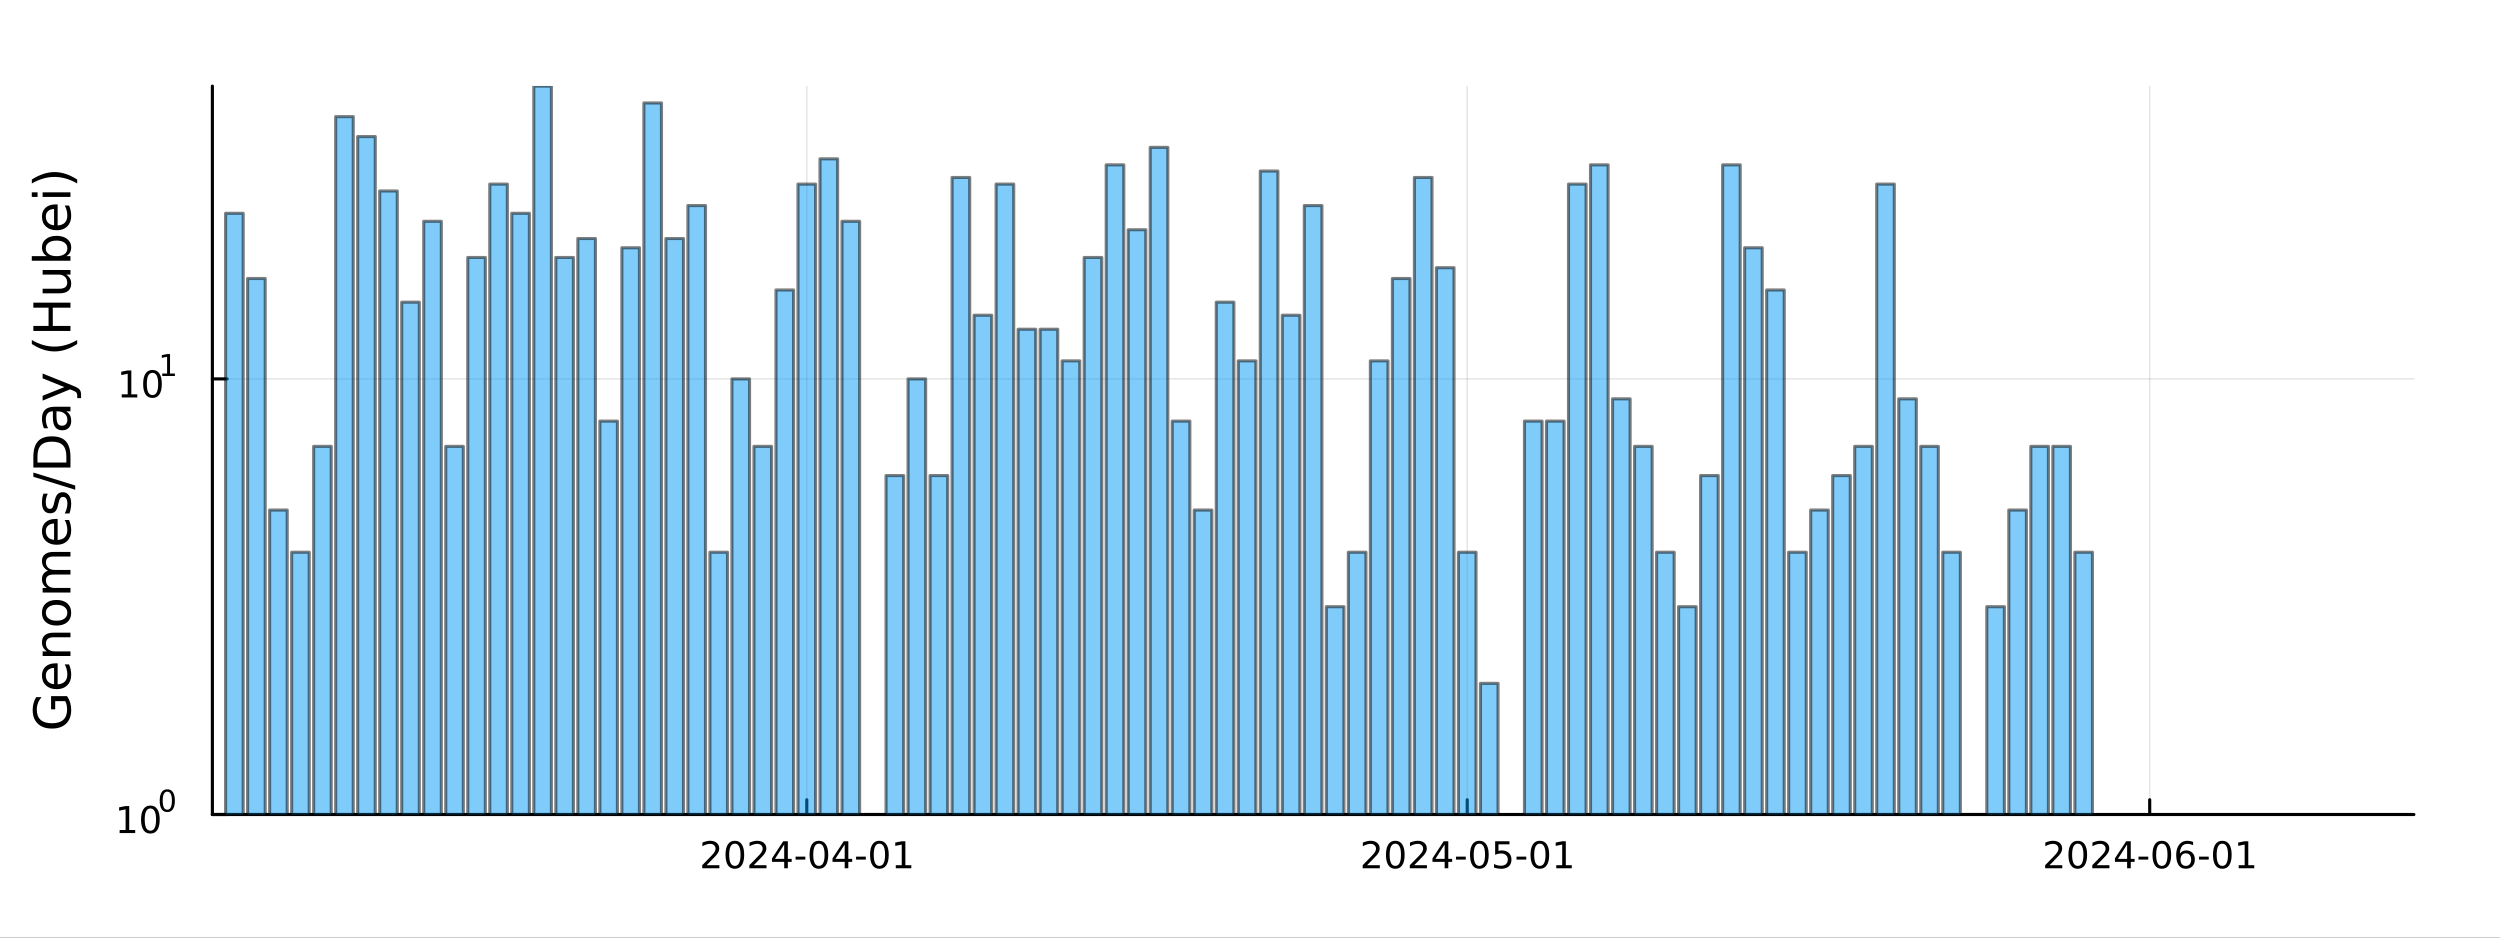 <?xml version="1.0" encoding="utf-8"?>
<svg xmlns="http://www.w3.org/2000/svg" xmlns:xlink="http://www.w3.org/1999/xlink" width="800" height="300" viewBox="0 0 3200 1200">
<rect x="0" y="0" width="3200" height="1200" fill="#333333" stroke="none"/>
<defs>
  <clipPath id="clip590">
    <rect x="0" y="0" width="3200" height="1200"/>
  </clipPath>
</defs>
<path clip-path="url(#clip590)" d="M0 1200 L3200 1200 L3200 0 L0 0  Z" fill="#ffffff" fill-rule="evenodd" fill-opacity="1"/>
<defs>
  <clipPath id="clip591">
    <rect x="640" y="0" width="2241" height="1200"/>
  </clipPath>
</defs>
<path clip-path="url(#clip590)" d="M271.839 1042.58 L3089.76 1042.58 L3089.76 110.236 L271.839 110.236  Z" fill="#ffffff" fill-rule="evenodd" fill-opacity="1"/>
<defs>
  <clipPath id="clip592">
    <rect x="271" y="110" width="2819" height="933"/>
  </clipPath>
</defs>
<polyline clip-path="url(#clip592)" style="stroke:#000000; stroke-linecap:round; stroke-linejoin:round; stroke-width:2; stroke-opacity:0.1; fill:none" points="1032.68,1042.58 1032.68,110.236 "/>
<polyline clip-path="url(#clip592)" style="stroke:#000000; stroke-linecap:round; stroke-linejoin:round; stroke-width:2; stroke-opacity:0.1; fill:none" points="1878.06,1042.58 1878.06,110.236 "/>
<polyline clip-path="url(#clip592)" style="stroke:#000000; stroke-linecap:round; stroke-linejoin:round; stroke-width:2; stroke-opacity:0.1; fill:none" points="2751.61,1042.58 2751.61,110.236 "/>
<polyline clip-path="url(#clip590)" style="stroke:#000000; stroke-linecap:round; stroke-linejoin:round; stroke-width:4; stroke-opacity:1; fill:none" points="271.839,1042.58 3089.76,1042.58 "/>
<polyline clip-path="url(#clip590)" style="stroke:#000000; stroke-linecap:round; stroke-linejoin:round; stroke-width:4; stroke-opacity:1; fill:none" points="1032.68,1042.58 1032.68,1023.68 "/>
<polyline clip-path="url(#clip590)" style="stroke:#000000; stroke-linecap:round; stroke-linejoin:round; stroke-width:4; stroke-opacity:1; fill:none" points="1878.06,1042.58 1878.06,1023.68 "/>
<polyline clip-path="url(#clip590)" style="stroke:#000000; stroke-linecap:round; stroke-linejoin:round; stroke-width:4; stroke-opacity:1; fill:none" points="2751.61,1042.58 2751.61,1023.68 "/>
<path clip-path="url(#clip590)" d="M904.474 1107.44 L920.793 1107.44 L920.793 1111.38 L898.849 1111.38 L898.849 1107.44 Q901.511 1104.69 906.094 1100.06 Q910.7 1095.4 911.881 1094.06 Q914.126 1091.54 915.006 1089.8 Q915.909 1088.04 915.909 1086.35 Q915.909 1083.6 913.964 1081.86 Q912.043 1080.13 908.941 1080.13 Q906.742 1080.13 904.288 1080.89 Q901.858 1081.65 899.08 1083.2 L899.08 1078.48 Q901.904 1077.35 904.358 1076.77 Q906.811 1076.19 908.848 1076.19 Q914.219 1076.19 917.413 1078.88 Q920.608 1081.56 920.608 1086.05 Q920.608 1088.18 919.798 1090.1 Q919.01 1092 916.904 1094.59 Q916.325 1095.26 913.223 1098.48 Q910.122 1101.68 904.474 1107.44 Z" fill="#000000" fill-rule="nonzero" fill-opacity="1" /><path clip-path="url(#clip590)" d="M940.608 1079.89 Q936.996 1079.89 935.168 1083.46 Q933.362 1087 933.362 1094.13 Q933.362 1101.24 935.168 1104.8 Q936.996 1108.34 940.608 1108.34 Q944.242 1108.34 946.047 1104.8 Q947.876 1101.24 947.876 1094.13 Q947.876 1087 946.047 1083.46 Q944.242 1079.89 940.608 1079.89 M940.608 1076.19 Q946.418 1076.19 949.473 1080.8 Q952.552 1085.38 952.552 1094.13 Q952.552 1102.86 949.473 1107.46 Q946.418 1112.05 940.608 1112.05 Q934.797 1112.05 931.719 1107.46 Q928.663 1102.86 928.663 1094.13 Q928.663 1085.38 931.719 1080.8 Q934.797 1076.19 940.608 1076.19 Z" fill="#000000" fill-rule="nonzero" fill-opacity="1" /><path clip-path="url(#clip590)" d="M964.797 1107.44 L981.117 1107.44 L981.117 1111.38 L959.172 1111.38 L959.172 1107.44 Q961.834 1104.69 966.418 1100.06 Q971.024 1095.4 972.205 1094.06 Q974.45 1091.54 975.33 1089.8 Q976.232 1088.04 976.232 1086.35 Q976.232 1083.6 974.288 1081.86 Q972.367 1080.13 969.265 1080.13 Q967.066 1080.13 964.612 1080.89 Q962.182 1081.65 959.404 1083.2 L959.404 1078.48 Q962.228 1077.35 964.682 1076.77 Q967.135 1076.19 969.172 1076.19 Q974.543 1076.19 977.737 1078.88 Q980.931 1081.56 980.931 1086.05 Q980.931 1088.18 980.121 1090.1 Q979.334 1092 977.228 1094.59 Q976.649 1095.26 973.547 1098.48 Q970.445 1101.68 964.797 1107.44 Z" fill="#000000" fill-rule="nonzero" fill-opacity="1" /><path clip-path="url(#clip590)" d="M1003.78 1080.89 L991.973 1099.34 L1003.78 1099.34 L1003.78 1080.89 M1002.55 1076.82 L1008.43 1076.82 L1008.43 1099.34 L1013.36 1099.34 L1013.36 1103.23 L1008.43 1103.23 L1008.43 1111.38 L1003.78 1111.38 L1003.78 1103.23 L988.177 1103.23 L988.177 1098.71 L1002.55 1076.82 Z" fill="#000000" fill-rule="nonzero" fill-opacity="1" /><path clip-path="url(#clip590)" d="M1018.34 1096.49 L1030.82 1096.49 L1030.82 1100.29 L1018.34 1100.29 L1018.34 1096.49 Z" fill="#000000" fill-rule="nonzero" fill-opacity="1" /><path clip-path="url(#clip590)" d="M1048.2 1079.89 Q1044.59 1079.89 1042.76 1083.46 Q1040.95 1087 1040.95 1094.13 Q1040.95 1101.24 1042.76 1104.8 Q1044.59 1108.34 1048.2 1108.34 Q1051.83 1108.34 1053.64 1104.8 Q1055.47 1101.24 1055.47 1094.13 Q1055.47 1087 1053.64 1083.46 Q1051.83 1079.89 1048.2 1079.89 M1048.2 1076.19 Q1054.01 1076.19 1057.07 1080.8 Q1060.14 1085.38 1060.14 1094.13 Q1060.14 1102.86 1057.07 1107.46 Q1054.01 1112.05 1048.2 1112.05 Q1042.39 1112.05 1039.31 1107.46 Q1036.26 1102.86 1036.26 1094.13 Q1036.26 1085.38 1039.31 1080.8 Q1042.39 1076.19 1048.2 1076.19 Z" fill="#000000" fill-rule="nonzero" fill-opacity="1" /><path clip-path="url(#clip590)" d="M1081.21 1080.89 L1069.4 1099.34 L1081.21 1099.34 L1081.21 1080.89 M1079.98 1076.82 L1085.86 1076.82 L1085.86 1099.34 L1090.79 1099.34 L1090.79 1103.23 L1085.86 1103.23 L1085.86 1111.38 L1081.21 1111.38 L1081.21 1103.23 L1065.61 1103.23 L1065.61 1098.71 L1079.98 1076.82 Z" fill="#000000" fill-rule="nonzero" fill-opacity="1" /><path clip-path="url(#clip590)" d="M1095.77 1096.49 L1108.25 1096.49 L1108.25 1100.29 L1095.77 1100.29 L1095.77 1096.49 Z" fill="#000000" fill-rule="nonzero" fill-opacity="1" /><path clip-path="url(#clip590)" d="M1125.63 1079.89 Q1122.02 1079.89 1120.19 1083.46 Q1118.38 1087 1118.38 1094.13 Q1118.38 1101.24 1120.19 1104.8 Q1122.02 1108.34 1125.63 1108.34 Q1129.26 1108.34 1131.07 1104.8 Q1132.9 1101.24 1132.9 1094.13 Q1132.9 1087 1131.07 1083.46 Q1129.26 1079.89 1125.63 1079.89 M1125.63 1076.19 Q1131.44 1076.19 1134.5 1080.8 Q1137.57 1085.38 1137.57 1094.13 Q1137.57 1102.86 1134.5 1107.46 Q1131.44 1112.05 1125.63 1112.05 Q1119.82 1112.05 1116.74 1107.46 Q1113.69 1102.86 1113.69 1094.13 Q1113.69 1085.38 1116.74 1080.8 Q1119.82 1076.19 1125.63 1076.19 Z" fill="#000000" fill-rule="nonzero" fill-opacity="1" /><path clip-path="url(#clip590)" d="M1146.6 1107.44 L1154.24 1107.44 L1154.24 1081.07 L1145.93 1082.74 L1145.93 1078.48 L1154.19 1076.82 L1158.87 1076.82 L1158.87 1107.44 L1166.51 1107.44 L1166.51 1111.38 L1146.6 1111.38 L1146.6 1107.44 Z" fill="#000000" fill-rule="nonzero" fill-opacity="1" /><path clip-path="url(#clip590)" d="M1749.85 1107.44 L1766.17 1107.44 L1766.17 1111.38 L1744.23 1111.38 L1744.23 1107.44 Q1746.89 1104.69 1751.47 1100.06 Q1756.08 1095.4 1757.26 1094.06 Q1759.5 1091.54 1760.38 1089.8 Q1761.29 1088.04 1761.29 1086.35 Q1761.29 1083.6 1759.34 1081.86 Q1757.42 1080.13 1754.32 1080.13 Q1752.12 1080.13 1749.67 1080.89 Q1747.24 1081.65 1744.46 1083.2 L1744.46 1078.48 Q1747.28 1077.35 1749.74 1076.77 Q1752.19 1076.19 1754.23 1076.19 Q1759.6 1076.19 1762.79 1078.88 Q1765.99 1081.56 1765.99 1086.05 Q1765.99 1088.18 1765.17 1090.1 Q1764.39 1092 1762.28 1094.59 Q1761.7 1095.26 1758.6 1098.48 Q1755.5 1101.68 1749.85 1107.44 Z" fill="#000000" fill-rule="nonzero" fill-opacity="1" /><path clip-path="url(#clip590)" d="M1785.98 1079.89 Q1782.37 1079.89 1780.55 1083.46 Q1778.74 1087 1778.74 1094.13 Q1778.74 1101.24 1780.55 1104.8 Q1782.37 1108.34 1785.98 1108.34 Q1789.62 1108.34 1791.42 1104.8 Q1793.25 1101.24 1793.25 1094.13 Q1793.25 1087 1791.42 1083.46 Q1789.62 1079.89 1785.98 1079.89 M1785.98 1076.19 Q1791.8 1076.19 1794.85 1080.8 Q1797.93 1085.38 1797.93 1094.13 Q1797.93 1102.86 1794.85 1107.46 Q1791.8 1112.05 1785.98 1112.05 Q1780.17 1112.05 1777.1 1107.46 Q1774.04 1102.86 1774.04 1094.13 Q1774.04 1085.38 1777.1 1080.8 Q1780.17 1076.19 1785.98 1076.19 Z" fill="#000000" fill-rule="nonzero" fill-opacity="1" /><path clip-path="url(#clip590)" d="M1810.17 1107.44 L1826.49 1107.44 L1826.49 1111.38 L1804.55 1111.38 L1804.55 1107.44 Q1807.21 1104.69 1811.79 1100.06 Q1816.4 1095.4 1817.58 1094.06 Q1819.83 1091.54 1820.71 1089.8 Q1821.61 1088.04 1821.61 1086.35 Q1821.61 1083.6 1819.67 1081.86 Q1817.74 1080.13 1814.64 1080.13 Q1812.44 1080.13 1809.99 1080.89 Q1807.56 1081.65 1804.78 1083.2 L1804.78 1078.48 Q1807.61 1077.35 1810.06 1076.77 Q1812.51 1076.19 1814.55 1076.19 Q1819.92 1076.19 1823.11 1078.88 Q1826.31 1081.56 1826.31 1086.05 Q1826.31 1088.18 1825.5 1090.1 Q1824.71 1092 1822.61 1094.59 Q1822.03 1095.26 1818.92 1098.48 Q1815.82 1101.68 1810.17 1107.44 Z" fill="#000000" fill-rule="nonzero" fill-opacity="1" /><path clip-path="url(#clip590)" d="M1849.16 1080.89 L1837.35 1099.34 L1849.16 1099.34 L1849.16 1080.89 M1847.93 1076.82 L1853.81 1076.82 L1853.81 1099.34 L1858.74 1099.34 L1858.74 1103.23 L1853.81 1103.23 L1853.81 1111.38 L1849.16 1111.38 L1849.16 1103.23 L1833.55 1103.23 L1833.55 1098.71 L1847.93 1076.82 Z" fill="#000000" fill-rule="nonzero" fill-opacity="1" /><path clip-path="url(#clip590)" d="M1863.72 1096.49 L1876.19 1096.49 L1876.19 1100.29 L1863.72 1100.29 L1863.72 1096.49 Z" fill="#000000" fill-rule="nonzero" fill-opacity="1" /><path clip-path="url(#clip590)" d="M1893.58 1079.89 Q1889.97 1079.89 1888.14 1083.46 Q1886.33 1087 1886.33 1094.13 Q1886.33 1101.24 1888.14 1104.8 Q1889.97 1108.34 1893.58 1108.34 Q1897.21 1108.34 1899.02 1104.8 Q1900.85 1101.24 1900.85 1094.13 Q1900.85 1087 1899.02 1083.46 Q1897.21 1079.89 1893.58 1079.89 M1893.58 1076.19 Q1899.39 1076.19 1902.44 1080.8 Q1905.52 1085.38 1905.52 1094.13 Q1905.52 1102.86 1902.44 1107.46 Q1899.39 1112.05 1893.58 1112.05 Q1887.77 1112.05 1884.69 1107.46 Q1881.63 1102.86 1881.63 1094.13 Q1881.63 1085.38 1884.69 1080.8 Q1887.77 1076.19 1893.58 1076.19 Z" fill="#000000" fill-rule="nonzero" fill-opacity="1" /><path clip-path="url(#clip590)" d="M1913.79 1076.82 L1932.14 1076.82 L1932.14 1080.75 L1918.07 1080.75 L1918.07 1089.22 Q1919.09 1088.88 1920.1 1088.71 Q1921.12 1088.53 1922.14 1088.53 Q1927.93 1088.53 1931.31 1091.7 Q1934.69 1094.87 1934.69 1100.29 Q1934.69 1105.87 1931.22 1108.97 Q1927.74 1112.05 1921.42 1112.05 Q1919.25 1112.05 1916.98 1111.68 Q1914.73 1111.31 1912.33 1110.57 L1912.33 1105.87 Q1914.41 1107 1916.63 1107.56 Q1918.85 1108.11 1921.33 1108.11 Q1925.34 1108.11 1927.67 1106.01 Q1930.01 1103.9 1930.01 1100.29 Q1930.01 1096.68 1927.67 1094.57 Q1925.34 1092.46 1921.33 1092.46 Q1919.46 1092.46 1917.58 1092.88 Q1915.73 1093.3 1913.79 1094.18 L1913.79 1076.82 Z" fill="#000000" fill-rule="nonzero" fill-opacity="1" /><path clip-path="url(#clip590)" d="M1941.15 1096.49 L1953.62 1096.49 L1953.62 1100.29 L1941.15 1100.29 L1941.15 1096.49 Z" fill="#000000" fill-rule="nonzero" fill-opacity="1" /><path clip-path="url(#clip590)" d="M1971.01 1079.89 Q1967.4 1079.89 1965.57 1083.46 Q1963.76 1087 1963.76 1094.13 Q1963.76 1101.24 1965.57 1104.8 Q1967.4 1108.34 1971.01 1108.34 Q1974.64 1108.34 1976.45 1104.8 Q1978.28 1101.24 1978.28 1094.13 Q1978.28 1087 1976.45 1083.46 Q1974.64 1079.89 1971.01 1079.89 M1971.01 1076.19 Q1976.82 1076.19 1979.87 1080.8 Q1982.95 1085.38 1982.95 1094.13 Q1982.95 1102.86 1979.87 1107.46 Q1976.82 1112.05 1971.01 1112.05 Q1965.2 1112.05 1962.12 1107.46 Q1959.06 1102.86 1959.06 1094.13 Q1959.06 1085.38 1962.12 1080.8 Q1965.2 1076.19 1971.01 1076.19 Z" fill="#000000" fill-rule="nonzero" fill-opacity="1" /><path clip-path="url(#clip590)" d="M1991.98 1107.44 L1999.62 1107.44 L1999.62 1081.07 L1991.31 1082.74 L1991.31 1078.48 L1999.57 1076.82 L2004.25 1076.82 L2004.25 1107.44 L2011.89 1107.44 L2011.89 1111.38 L1991.98 1111.38 L1991.98 1107.44 Z" fill="#000000" fill-rule="nonzero" fill-opacity="1" /><path clip-path="url(#clip590)" d="M2623.41 1107.44 L2639.73 1107.44 L2639.73 1111.38 L2617.78 1111.38 L2617.78 1107.44 Q2620.44 1104.69 2625.03 1100.06 Q2629.63 1095.4 2630.81 1094.06 Q2633.06 1091.54 2633.94 1089.8 Q2634.84 1088.04 2634.84 1086.35 Q2634.84 1083.6 2632.9 1081.86 Q2630.98 1080.13 2627.88 1080.13 Q2625.68 1080.13 2623.22 1080.89 Q2620.79 1081.65 2618.01 1083.2 L2618.01 1078.48 Q2620.84 1077.35 2623.29 1076.77 Q2625.75 1076.19 2627.78 1076.19 Q2633.15 1076.19 2636.35 1078.88 Q2639.54 1081.56 2639.54 1086.05 Q2639.54 1088.18 2638.73 1090.1 Q2637.94 1092 2635.84 1094.59 Q2635.26 1095.26 2632.16 1098.48 Q2629.06 1101.68 2623.41 1107.44 Z" fill="#000000" fill-rule="nonzero" fill-opacity="1" /><path clip-path="url(#clip590)" d="M2659.54 1079.89 Q2655.93 1079.89 2654.1 1083.46 Q2652.3 1087 2652.3 1094.13 Q2652.3 1101.24 2654.1 1104.8 Q2655.93 1108.34 2659.54 1108.34 Q2663.18 1108.34 2664.98 1104.8 Q2666.81 1101.24 2666.81 1094.13 Q2666.81 1087 2664.98 1083.46 Q2663.18 1079.89 2659.54 1079.89 M2659.54 1076.19 Q2665.35 1076.19 2668.41 1080.8 Q2671.49 1085.38 2671.49 1094.13 Q2671.49 1102.86 2668.41 1107.46 Q2665.35 1112.05 2659.54 1112.05 Q2653.73 1112.05 2650.65 1107.46 Q2647.6 1102.86 2647.6 1094.13 Q2647.6 1085.38 2650.65 1080.8 Q2653.73 1076.19 2659.54 1076.19 Z" fill="#000000" fill-rule="nonzero" fill-opacity="1" /><path clip-path="url(#clip590)" d="M2683.73 1107.44 L2700.05 1107.44 L2700.05 1111.38 L2678.11 1111.38 L2678.11 1107.44 Q2680.77 1104.69 2685.35 1100.06 Q2689.96 1095.4 2691.14 1094.06 Q2693.38 1091.54 2694.26 1089.8 Q2695.17 1088.04 2695.17 1086.35 Q2695.17 1083.6 2693.22 1081.86 Q2691.3 1080.13 2688.2 1080.13 Q2686 1080.13 2683.55 1080.89 Q2681.12 1081.65 2678.34 1083.2 L2678.34 1078.48 Q2681.16 1077.35 2683.62 1076.77 Q2686.07 1076.19 2688.11 1076.19 Q2693.48 1076.19 2696.67 1078.88 Q2699.87 1081.56 2699.87 1086.05 Q2699.87 1088.18 2699.06 1090.1 Q2698.27 1092 2696.16 1094.59 Q2695.58 1095.26 2692.48 1098.48 Q2689.38 1101.68 2683.73 1107.44 Z" fill="#000000" fill-rule="nonzero" fill-opacity="1" /><path clip-path="url(#clip590)" d="M2722.71 1080.89 L2710.91 1099.34 L2722.71 1099.34 L2722.71 1080.89 M2721.49 1076.82 L2727.37 1076.82 L2727.37 1099.34 L2732.3 1099.34 L2732.3 1103.23 L2727.37 1103.23 L2727.37 1111.38 L2722.71 1111.38 L2722.71 1103.23 L2707.11 1103.23 L2707.11 1098.71 L2721.49 1076.82 Z" fill="#000000" fill-rule="nonzero" fill-opacity="1" /><path clip-path="url(#clip590)" d="M2737.27 1096.49 L2749.75 1096.49 L2749.75 1100.29 L2737.27 1100.29 L2737.27 1096.49 Z" fill="#000000" fill-rule="nonzero" fill-opacity="1" /><path clip-path="url(#clip590)" d="M2767.13 1079.89 Q2763.52 1079.89 2761.69 1083.46 Q2759.89 1087 2759.89 1094.13 Q2759.89 1101.24 2761.69 1104.8 Q2763.52 1108.34 2767.13 1108.34 Q2770.77 1108.34 2772.57 1104.8 Q2774.4 1101.24 2774.4 1094.13 Q2774.4 1087 2772.57 1083.46 Q2770.77 1079.89 2767.13 1079.89 M2767.13 1076.19 Q2772.94 1076.19 2776 1080.8 Q2779.08 1085.38 2779.08 1094.13 Q2779.08 1102.86 2776 1107.46 Q2772.94 1112.05 2767.13 1112.05 Q2761.32 1112.05 2758.24 1107.46 Q2755.19 1102.86 2755.19 1094.13 Q2755.19 1085.38 2758.24 1080.8 Q2761.32 1076.19 2767.13 1076.19 Z" fill="#000000" fill-rule="nonzero" fill-opacity="1" /><path clip-path="url(#clip590)" d="M2797.87 1092.23 Q2794.73 1092.23 2792.87 1094.39 Q2791.05 1096.54 2791.05 1100.29 Q2791.05 1104.01 2792.87 1106.19 Q2794.73 1108.34 2797.87 1108.34 Q2801.02 1108.34 2802.85 1106.19 Q2804.7 1104.01 2804.7 1100.29 Q2804.7 1096.54 2802.85 1094.39 Q2801.02 1092.23 2797.87 1092.23 M2807.16 1077.58 L2807.16 1081.84 Q2805.4 1081.01 2803.59 1080.57 Q2801.81 1080.13 2800.05 1080.13 Q2795.42 1080.13 2792.97 1083.25 Q2790.54 1086.38 2790.19 1092.7 Q2791.55 1090.68 2793.61 1089.62 Q2795.68 1088.53 2798.15 1088.53 Q2803.36 1088.53 2806.37 1091.7 Q2809.4 1094.85 2809.4 1100.29 Q2809.4 1105.61 2806.25 1108.83 Q2803.11 1112.05 2797.87 1112.05 Q2791.88 1112.05 2788.71 1107.46 Q2785.54 1102.86 2785.54 1094.13 Q2785.54 1085.94 2789.43 1081.07 Q2793.31 1076.19 2799.86 1076.19 Q2801.62 1076.19 2803.41 1076.54 Q2805.21 1076.89 2807.16 1077.58 Z" fill="#000000" fill-rule="nonzero" fill-opacity="1" /><path clip-path="url(#clip590)" d="M2814.7 1096.49 L2827.18 1096.49 L2827.18 1100.29 L2814.7 1100.29 L2814.7 1096.49 Z" fill="#000000" fill-rule="nonzero" fill-opacity="1" /><path clip-path="url(#clip590)" d="M2844.56 1079.89 Q2840.95 1079.89 2839.12 1083.46 Q2837.32 1087 2837.32 1094.13 Q2837.32 1101.24 2839.12 1104.8 Q2840.95 1108.34 2844.56 1108.34 Q2848.2 1108.34 2850 1104.8 Q2851.83 1101.24 2851.83 1094.13 Q2851.83 1087 2850 1083.46 Q2848.2 1079.89 2844.56 1079.89 M2844.56 1076.19 Q2850.37 1076.19 2853.43 1080.8 Q2856.51 1085.38 2856.51 1094.13 Q2856.51 1102.86 2853.43 1107.46 Q2850.37 1112.05 2844.56 1112.05 Q2838.75 1112.05 2835.67 1107.46 Q2832.62 1102.86 2832.62 1094.13 Q2832.62 1085.38 2835.67 1080.8 Q2838.75 1076.19 2844.56 1076.19 Z" fill="#000000" fill-rule="nonzero" fill-opacity="1" /><path clip-path="url(#clip590)" d="M2865.54 1107.44 L2873.17 1107.44 L2873.17 1081.07 L2864.86 1082.74 L2864.86 1078.48 L2873.13 1076.82 L2877.8 1076.82 L2877.8 1107.44 L2885.44 1107.44 L2885.44 1111.38 L2865.54 1111.38 L2865.54 1107.44 Z" fill="#000000" fill-rule="nonzero" fill-opacity="1" /><polyline clip-path="url(#clip592)" style="stroke:#000000; stroke-linecap:round; stroke-linejoin:round; stroke-width:2; stroke-opacity:0.1; fill:none" points="271.839,1042.58 3089.76,1042.58 "/>
<polyline clip-path="url(#clip592)" style="stroke:#000000; stroke-linecap:round; stroke-linejoin:round; stroke-width:2; stroke-opacity:0.1; fill:none" points="271.839,484.989 3089.76,484.989 "/>
<polyline clip-path="url(#clip590)" style="stroke:#000000; stroke-linecap:round; stroke-linejoin:round; stroke-width:4; stroke-opacity:1; fill:none" points="271.839,1042.58 271.839,110.236 "/>
<polyline clip-path="url(#clip590)" style="stroke:#000000; stroke-linecap:round; stroke-linejoin:round; stroke-width:4; stroke-opacity:1; fill:none" points="271.839,1042.58 290.737,1042.58 "/>
<polyline clip-path="url(#clip590)" style="stroke:#000000; stroke-linecap:round; stroke-linejoin:round; stroke-width:4; stroke-opacity:1; fill:none" points="271.839,484.989 290.737,484.989 "/>
<path clip-path="url(#clip590)" d="M153.134 1062.37 L160.772 1062.37 L160.772 1036 L152.462 1037.67 L152.462 1033.41 L160.726 1031.74 L165.402 1031.74 L165.402 1062.37 L173.041 1062.37 L173.041 1066.3 L153.134 1066.3 L153.134 1062.37 Z" fill="#000000" fill-rule="nonzero" fill-opacity="1" /><path clip-path="url(#clip590)" d="M192.485 1034.82 Q188.874 1034.82 187.045 1038.39 Q185.24 1041.93 185.24 1049.06 Q185.24 1056.16 187.045 1059.73 Q188.874 1063.27 192.485 1063.27 Q196.119 1063.27 197.925 1059.73 Q199.754 1056.16 199.754 1049.06 Q199.754 1041.93 197.925 1038.39 Q196.119 1034.82 192.485 1034.82 M192.485 1031.12 Q198.295 1031.12 201.351 1035.72 Q204.43 1040.31 204.43 1049.06 Q204.43 1057.78 201.351 1062.39 Q198.295 1066.97 192.485 1066.97 Q186.675 1066.97 183.596 1062.39 Q180.541 1057.78 180.541 1049.06 Q180.541 1040.31 183.596 1035.72 Q186.675 1031.12 192.485 1031.12 Z" fill="#000000" fill-rule="nonzero" fill-opacity="1" /><path clip-path="url(#clip590)" d="M214.134 1013.31 Q211.2 1013.31 209.715 1016.21 Q208.248 1019.09 208.248 1024.88 Q208.248 1030.66 209.715 1033.55 Q211.2 1036.43 214.134 1036.43 Q217.087 1036.43 218.554 1033.55 Q220.04 1030.66 220.04 1024.88 Q220.04 1019.09 218.554 1016.21 Q217.087 1013.31 214.134 1013.31 M214.134 1010.31 Q218.855 1010.31 221.338 1014.05 Q223.839 1017.77 223.839 1024.88 Q223.839 1031.97 221.338 1035.71 Q218.855 1039.44 214.134 1039.44 Q209.414 1039.44 206.912 1035.71 Q204.43 1031.97 204.43 1024.88 Q204.43 1017.77 206.912 1014.05 Q209.414 1010.31 214.134 1010.31 Z" fill="#000000" fill-rule="nonzero" fill-opacity="1" /><path clip-path="url(#clip590)" d="M155.823 504.781 L163.462 504.781 L163.462 478.416 L155.152 480.083 L155.152 475.823 L163.416 474.157 L168.092 474.157 L168.092 504.781 L175.73 504.781 L175.73 508.717 L155.823 508.717 L155.823 504.781 Z" fill="#000000" fill-rule="nonzero" fill-opacity="1" /><path clip-path="url(#clip590)" d="M195.175 477.235 Q191.564 477.235 189.735 480.8 Q187.929 484.342 187.929 491.471 Q187.929 498.578 189.735 502.143 Q191.564 505.684 195.175 505.684 Q198.809 505.684 200.615 502.143 Q202.443 498.578 202.443 491.471 Q202.443 484.342 200.615 480.8 Q198.809 477.235 195.175 477.235 M195.175 473.532 Q200.985 473.532 204.04 478.138 Q207.119 482.721 207.119 491.471 Q207.119 500.198 204.04 504.805 Q200.985 509.388 195.175 509.388 Q189.365 509.388 186.286 504.805 Q183.23 500.198 183.23 491.471 Q183.23 482.721 186.286 478.138 Q189.365 473.532 195.175 473.532 Z" fill="#000000" fill-rule="nonzero" fill-opacity="1" /><path clip-path="url(#clip590)" d="M207.665 478.109 L213.871 478.109 L213.871 456.687 L207.119 458.041 L207.119 454.58 L213.833 453.226 L217.633 453.226 L217.633 478.109 L223.839 478.109 L223.839 481.306 L207.665 481.306 L207.665 478.109 Z" fill="#000000" fill-rule="nonzero" fill-opacity="1" /><path clip-path="url(#clip590)" d="M83.427 897.413 L70.664 897.413 L70.664 907.916 L65.38 907.916 L65.38 891.047 L85.782 891.047 Q88.424 894.771 89.793 899.259 Q91.129 903.747 91.129 908.839 Q91.129 919.979 84.636 926.281 Q78.111 932.551 66.494 932.551 Q54.845 932.551 48.352 926.281 Q41.827 919.979 41.827 908.839 Q41.827 904.192 42.973 900.023 Q44.119 895.821 46.347 892.288 L53.19 892.288 Q50.166 895.853 48.638 899.863 Q47.11 903.874 47.11 908.298 Q47.11 917.019 51.98 921.411 Q56.85 925.772 66.494 925.772 Q76.106 925.772 80.976 921.411 Q85.846 917.019 85.846 908.298 Q85.846 904.892 85.273 902.219 Q84.668 899.545 83.427 897.413 Z" fill="#000000" fill-rule="nonzero" fill-opacity="1" /><path clip-path="url(#clip590)" d="M70.918 849.065 L73.783 849.065 L73.783 875.992 Q79.83 875.61 83.013 872.364 Q86.164 869.085 86.164 863.261 Q86.164 859.887 85.337 856.736 Q84.509 853.553 82.854 850.434 L88.392 850.434 Q89.729 853.585 90.429 856.895 Q91.129 860.205 91.129 863.611 Q91.129 872.141 86.164 877.138 Q81.199 882.103 72.732 882.103 Q63.98 882.103 58.855 877.393 Q53.699 872.65 53.699 864.629 Q53.699 857.436 58.346 853.266 Q62.961 849.065 70.918 849.065 M69.2 854.922 Q64.393 854.985 61.529 857.627 Q58.664 860.237 58.664 864.566 Q58.664 869.467 61.433 872.427 Q64.202 875.355 69.231 875.801 L69.2 854.922 Z" fill="#000000" fill-rule="nonzero" fill-opacity="1" /><path clip-path="url(#clip590)" d="M68.69 809.821 L90.206 809.821 L90.206 815.677 L68.881 815.677 Q63.82 815.677 61.306 817.65 Q58.791 819.624 58.791 823.57 Q58.791 828.313 61.815 831.05 Q64.839 833.787 70.059 833.787 L90.206 833.787 L90.206 839.676 L54.558 839.676 L54.558 833.787 L60.096 833.787 Q56.882 831.687 55.29 828.854 Q53.699 825.989 53.699 822.265 Q53.699 816.123 57.518 812.972 Q61.306 809.821 68.69 809.821 Z" fill="#000000" fill-rule="nonzero" fill-opacity="1" /><path clip-path="url(#clip590)" d="M58.664 784.326 Q58.664 789.036 62.356 791.774 Q66.017 794.511 72.414 794.511 Q78.812 794.511 82.504 791.806 Q86.164 789.068 86.164 784.326 Q86.164 779.647 82.472 776.91 Q78.78 774.173 72.414 774.173 Q66.08 774.173 62.388 776.91 Q58.664 779.647 58.664 784.326 M53.699 784.326 Q53.699 776.687 58.664 772.327 Q63.63 767.966 72.414 767.966 Q81.167 767.966 86.164 772.327 Q91.129 776.687 91.129 784.326 Q91.129 791.997 86.164 796.357 Q81.167 800.686 72.414 800.686 Q63.63 800.686 58.664 796.357 Q53.699 791.997 53.699 784.326 Z" fill="#000000" fill-rule="nonzero" fill-opacity="1" /><path clip-path="url(#clip590)" d="M61.401 730.504 Q57.455 728.308 55.577 725.252 Q53.699 722.197 53.699 718.059 Q53.699 712.489 57.614 709.465 Q61.497 706.441 68.69 706.441 L90.206 706.441 L90.206 712.33 L68.881 712.33 Q63.757 712.33 61.274 714.144 Q58.791 715.958 58.791 719.682 Q58.791 724.234 61.815 726.875 Q64.839 729.517 70.059 729.517 L90.206 729.517 L90.206 735.405 L68.881 735.405 Q63.725 735.405 61.274 737.22 Q58.791 739.034 58.791 742.821 Q58.791 747.309 61.847 749.951 Q64.871 752.593 70.059 752.593 L90.206 752.593 L90.206 758.481 L54.558 758.481 L54.558 752.593 L60.096 752.593 Q56.818 750.588 55.259 747.787 Q53.699 744.986 53.699 741.135 Q53.699 737.251 55.672 734.546 Q57.646 731.809 61.401 730.504 Z" fill="#000000" fill-rule="nonzero" fill-opacity="1" /><path clip-path="url(#clip590)" d="M70.918 664.269 L73.783 664.269 L73.783 691.196 Q79.83 690.814 83.013 687.567 Q86.164 684.289 86.164 678.464 Q86.164 675.09 85.337 671.939 Q84.509 668.756 82.854 665.637 L88.392 665.637 Q89.729 668.788 90.429 672.098 Q91.129 675.409 91.129 678.814 Q91.129 687.344 86.164 692.341 Q81.199 697.307 72.732 697.307 Q63.98 697.307 58.855 692.596 Q53.699 687.854 53.699 679.833 Q53.699 672.64 58.346 668.47 Q62.961 664.269 70.918 664.269 M69.2 670.125 Q64.393 670.189 61.529 672.831 Q58.664 675.44 58.664 679.769 Q58.664 684.671 61.433 687.631 Q64.202 690.559 69.231 691.005 L69.2 670.125 Z" fill="#000000" fill-rule="nonzero" fill-opacity="1" /><path clip-path="url(#clip590)" d="M55.609 631.931 L61.147 631.931 Q59.874 634.413 59.237 637.087 Q58.601 639.761 58.601 642.625 Q58.601 646.986 59.937 649.182 Q61.274 651.346 63.948 651.346 Q65.985 651.346 67.162 649.787 Q68.308 648.227 69.359 643.516 L69.804 641.511 Q71.141 635.273 73.592 632.663 Q76.011 630.021 80.371 630.021 Q85.337 630.021 88.233 633.968 Q91.129 637.883 91.129 644.758 Q91.129 647.622 90.556 650.742 Q90.015 653.829 88.901 657.266 L82.854 657.266 Q84.541 654.02 85.4 650.869 Q86.228 647.718 86.228 644.63 Q86.228 640.493 84.827 638.265 Q83.395 636.037 80.817 636.037 Q78.43 636.037 77.157 637.66 Q75.883 639.251 74.706 644.694 L74.228 646.731 Q73.082 652.174 70.727 654.593 Q68.34 657.012 64.202 657.012 Q59.173 657.012 56.436 653.447 Q53.699 649.882 53.699 643.325 Q53.699 640.079 54.176 637.214 Q54.654 634.35 55.609 631.931 Z" fill="#000000" fill-rule="nonzero" fill-opacity="1" /><path clip-path="url(#clip590)" d="M42.686 610.287 L42.686 604.877 L96.254 621.427 L96.254 626.838 L42.686 610.287 Z" fill="#000000" fill-rule="nonzero" fill-opacity="1" /><path clip-path="url(#clip590)" d="M47.97 592.05 L84.923 592.05 L84.923 584.284 Q84.923 574.449 80.467 569.897 Q76.011 565.314 66.398 565.314 Q56.85 565.314 52.426 569.897 Q47.97 574.449 47.97 584.284 L47.97 592.05 M42.686 598.479 L42.686 585.27 Q42.686 571.457 48.447 564.995 Q54.176 558.534 66.398 558.534 Q78.684 558.534 84.445 565.027 Q90.206 571.52 90.206 585.27 L90.206 598.479 L42.686 598.479 Z" fill="#000000" fill-rule="nonzero" fill-opacity="1" /><path clip-path="url(#clip590)" d="M72.287 532.339 Q72.287 539.437 73.91 542.174 Q75.533 544.912 79.448 544.912 Q82.567 544.912 84.413 542.875 Q86.228 540.806 86.228 537.273 Q86.228 532.403 82.79 529.475 Q79.321 526.515 73.592 526.515 L72.287 526.515 L72.287 532.339 M69.868 520.658 L90.206 520.658 L90.206 526.515 L84.795 526.515 Q88.042 528.52 89.602 531.512 Q91.129 534.504 91.129 538.832 Q91.129 544.307 88.074 547.553 Q84.986 550.768 79.83 550.768 Q73.815 550.768 70.759 546.758 Q67.704 542.715 67.704 534.727 L67.704 526.515 L67.131 526.515 Q63.088 526.515 60.892 529.188 Q58.664 531.83 58.664 536.636 Q58.664 539.692 59.396 542.588 Q60.128 545.485 61.592 548.158 L56.182 548.158 Q54.94 544.943 54.336 541.92 Q53.699 538.896 53.699 536.031 Q53.699 528.297 57.709 524.478 Q61.72 520.658 69.868 520.658 Z" fill="#000000" fill-rule="nonzero" fill-opacity="1" /><path clip-path="url(#clip590)" d="M93.516 493.763 Q99.882 496.246 101.824 498.601 Q103.765 500.956 103.765 504.903 L103.765 509.582 L98.864 509.582 L98.864 506.144 Q98.864 503.726 97.718 502.389 Q96.572 501.052 92.307 499.429 L89.633 498.378 L54.558 512.797 L54.558 506.59 L82.44 495.45 L54.558 484.31 L54.558 478.104 L93.516 493.763 Z" fill="#000000" fill-rule="nonzero" fill-opacity="1" /><path clip-path="url(#clip590)" d="M40.745 435.231 Q48.065 439.496 55.227 441.564 Q62.388 443.633 69.74 443.633 Q77.093 443.633 84.318 441.564 Q91.511 439.464 98.8 435.231 L98.8 440.323 Q91.32 445.097 84.095 447.485 Q76.87 449.84 69.74 449.84 Q62.643 449.84 55.45 447.485 Q48.256 445.129 40.745 440.323 L40.745 435.231 Z" fill="#000000" fill-rule="nonzero" fill-opacity="1" /><path clip-path="url(#clip590)" d="M42.686 423.613 L42.686 417.184 L62.165 417.184 L62.165 393.822 L42.686 393.822 L42.686 387.392 L90.206 387.392 L90.206 393.822 L67.576 393.822 L67.576 417.184 L90.206 417.184 L90.206 423.613 L42.686 423.613 Z" fill="#000000" fill-rule="nonzero" fill-opacity="1" /><path clip-path="url(#clip590)" d="M76.138 375.457 L54.558 375.457 L54.558 369.6 L75.915 369.6 Q80.976 369.6 83.522 367.627 Q86.037 365.653 86.037 361.707 Q86.037 356.964 83.013 354.227 Q79.989 351.458 74.769 351.458 L54.558 351.458 L54.558 345.601 L90.206 345.601 L90.206 351.458 L84.732 351.458 Q87.978 353.59 89.57 356.423 Q91.129 359.224 91.129 362.948 Q91.129 369.091 87.31 372.274 Q83.49 375.457 76.138 375.457 M53.699 360.72 L53.699 360.72 Z" fill="#000000" fill-rule="nonzero" fill-opacity="1" /><path clip-path="url(#clip590)" d="M72.414 307.948 Q65.953 307.948 62.293 310.622 Q58.601 313.264 58.601 317.911 Q58.601 322.558 62.293 325.231 Q65.953 327.873 72.414 327.873 Q78.875 327.873 82.567 325.231 Q86.228 322.558 86.228 317.911 Q86.228 313.264 82.567 310.622 Q78.875 307.948 72.414 307.948 M59.969 327.873 Q56.786 326.027 55.259 323.226 Q53.699 320.393 53.699 316.478 Q53.699 309.985 58.855 305.943 Q64.011 301.869 72.414 301.869 Q80.817 301.869 85.973 305.943 Q91.129 309.985 91.129 316.478 Q91.129 320.393 89.602 323.226 Q88.042 326.027 84.859 327.873 L90.206 327.873 L90.206 333.761 L40.681 333.761 L40.681 327.873 L59.969 327.873 Z" fill="#000000" fill-rule="nonzero" fill-opacity="1" /><path clip-path="url(#clip590)" d="M70.918 261.67 L73.783 261.67 L73.783 288.596 Q79.83 288.215 83.013 284.968 Q86.164 281.69 86.164 275.865 Q86.164 272.491 85.337 269.34 Q84.509 266.157 82.854 263.038 L88.392 263.038 Q89.729 266.189 90.429 269.499 Q91.129 272.81 91.129 276.215 Q91.129 284.745 86.164 289.742 Q81.199 294.708 72.732 294.708 Q63.98 294.708 58.855 289.997 Q53.699 285.254 53.699 277.234 Q53.699 270.04 58.346 265.871 Q62.961 261.67 70.918 261.67 M69.2 267.526 Q64.393 267.59 61.529 270.231 Q58.664 272.841 58.664 277.17 Q58.664 282.072 61.433 285.032 Q64.202 287.96 69.231 288.406 L69.2 267.526 Z" fill="#000000" fill-rule="nonzero" fill-opacity="1" /><path clip-path="url(#clip590)" d="M54.558 252.057 L54.558 246.201 L90.206 246.201 L90.206 252.057 L54.558 252.057 M40.681 252.057 L40.681 246.201 L48.097 246.201 L48.097 252.057 L40.681 252.057 Z" fill="#000000" fill-rule="nonzero" fill-opacity="1" /><path clip-path="url(#clip590)" d="M40.745 234.87 L40.745 229.777 Q48.256 225.003 55.45 222.648 Q62.643 220.261 69.74 220.261 Q76.87 220.261 84.095 222.648 Q91.32 225.003 98.8 229.777 L98.8 234.87 Q91.511 230.637 84.318 228.568 Q77.093 226.467 69.74 226.467 Q62.388 226.467 55.227 228.568 Q48.065 230.637 40.745 234.87 Z" fill="#000000" fill-rule="nonzero" fill-opacity="1" /><path clip-path="url(#clip592)" d="M288.747 272.988 L288.747 1042.58 L311.29 1042.58 L311.29 272.988 L288.747 272.988 L288.747 272.988  Z" fill="#009af9" fill-rule="evenodd" fill-opacity="0.5"/>
<polyline clip-path="url(#clip592)" style="stroke:#000000; stroke-linecap:round; stroke-linejoin:round; stroke-width:4; stroke-opacity:0.5; fill:none" points="288.747,272.988 288.747,1042.58 311.29,1042.58 311.29,272.988 288.747,272.988 "/>
<path clip-path="url(#clip592)" d="M316.926 356.494 L316.926 1042.58 L339.469 1042.58 L339.469 356.494 L316.926 356.494 L316.926 356.494  Z" fill="#009af9" fill-rule="evenodd" fill-opacity="0.5"/>
<polyline clip-path="url(#clip592)" style="stroke:#000000; stroke-linecap:round; stroke-linejoin:round; stroke-width:4; stroke-opacity:0.5; fill:none" points="316.926,356.494 316.926,1042.58 339.469,1042.58 339.469,356.494 316.926,356.494 "/>
<path clip-path="url(#clip592)" d="M345.105 652.839 L345.105 1042.58 L367.649 1042.58 L367.649 652.839 L345.105 652.839 L345.105 652.839  Z" fill="#009af9" fill-rule="evenodd" fill-opacity="0.5"/>
<polyline clip-path="url(#clip592)" style="stroke:#000000; stroke-linecap:round; stroke-linejoin:round; stroke-width:4; stroke-opacity:0.5; fill:none" points="345.105,652.839 345.105,1042.58 367.649,1042.58 367.649,652.839 345.105,652.839 "/>
<path clip-path="url(#clip592)" d="M373.285 706.875 L373.285 1042.58 L395.828 1042.58 L395.828 706.875 L373.285 706.875 L373.285 706.875  Z" fill="#009af9" fill-rule="evenodd" fill-opacity="0.5"/>
<polyline clip-path="url(#clip592)" style="stroke:#000000; stroke-linecap:round; stroke-linejoin:round; stroke-width:4; stroke-opacity:0.5; fill:none" points="373.285,706.875 373.285,1042.58 395.828,1042.58 395.828,706.875 373.285,706.875 "/>
<path clip-path="url(#clip592)" d="M401.464 571.36 L401.464 1042.58 L424.007 1042.58 L424.007 571.36 L401.464 571.36 L401.464 571.36  Z" fill="#009af9" fill-rule="evenodd" fill-opacity="0.5"/>
<polyline clip-path="url(#clip592)" style="stroke:#000000; stroke-linecap:round; stroke-linejoin:round; stroke-width:4; stroke-opacity:0.5; fill:none" points="401.464,571.36 401.464,1042.58 424.007,1042.58 424.007,571.36 401.464,571.36 "/>
<path clip-path="url(#clip592)" d="M429.643 149.288 L429.643 1042.58 L452.186 1042.58 L452.186 149.288 L429.643 149.288 L429.643 149.288  Z" fill="#009af9" fill-rule="evenodd" fill-opacity="0.5"/>
<polyline clip-path="url(#clip592)" style="stroke:#000000; stroke-linecap:round; stroke-linejoin:round; stroke-width:4; stroke-opacity:0.5; fill:none" points="429.643,149.288 429.643,1042.58 452.186,1042.58 452.186,149.288 429.643,149.288 "/>
<path clip-path="url(#clip592)" d="M457.822 174.802 L457.822 1042.58 L480.366 1042.58 L480.366 174.802 L457.822 174.802 L457.822 174.802  Z" fill="#009af9" fill-rule="evenodd" fill-opacity="0.5"/>
<polyline clip-path="url(#clip592)" style="stroke:#000000; stroke-linecap:round; stroke-linejoin:round; stroke-width:4; stroke-opacity:0.5; fill:none" points="457.822,174.802 457.822,1042.58 480.366,1042.58 480.366,174.802 457.822,174.802 "/>
<path clip-path="url(#clip592)" d="M486.001 244.466 L486.001 1042.58 L508.545 1042.58 L508.545 244.466 L486.001 244.466 L486.001 244.466  Z" fill="#009af9" fill-rule="evenodd" fill-opacity="0.5"/>
<polyline clip-path="url(#clip592)" style="stroke:#000000; stroke-linecap:round; stroke-linejoin:round; stroke-width:4; stroke-opacity:0.5; fill:none" points="486.001,244.466 486.001,1042.58 508.545,1042.58 508.545,244.466 486.001,244.466 "/>
<path clip-path="url(#clip592)" d="M514.181 386.803 L514.181 1042.58 L536.724 1042.58 L536.724 386.803 L514.181 386.803 L514.181 386.803  Z" fill="#009af9" fill-rule="evenodd" fill-opacity="0.5"/>
<polyline clip-path="url(#clip592)" style="stroke:#000000; stroke-linecap:round; stroke-linejoin:round; stroke-width:4; stroke-opacity:0.5; fill:none" points="514.181,386.803 514.181,1042.58 536.724,1042.58 536.724,386.803 514.181,386.803 "/>
<path clip-path="url(#clip592)" d="M542.36 283.294 L542.36 1042.58 L564.903 1042.58 L564.903 283.294 L542.36 283.294 L542.36 283.294  Z" fill="#009af9" fill-rule="evenodd" fill-opacity="0.5"/>
<polyline clip-path="url(#clip592)" style="stroke:#000000; stroke-linecap:round; stroke-linejoin:round; stroke-width:4; stroke-opacity:0.5; fill:none" points="542.36,283.294 542.36,1042.58 564.903,1042.58 564.903,283.294 542.36,283.294 "/>
<path clip-path="url(#clip592)" d="M570.539 571.36 L570.539 1042.58 L593.083 1042.58 L593.083 571.36 L570.539 571.36 L570.539 571.36  Z" fill="#009af9" fill-rule="evenodd" fill-opacity="0.5"/>
<polyline clip-path="url(#clip592)" style="stroke:#000000; stroke-linecap:round; stroke-linejoin:round; stroke-width:4; stroke-opacity:0.5; fill:none" points="570.539,571.36 570.539,1042.58 593.083,1042.58 593.083,571.36 570.539,571.36 "/>
<path clip-path="url(#clip592)" d="M598.718 329.56 L598.718 1042.58 L621.262 1042.58 L621.262 329.56 L598.718 329.56 L598.718 329.56  Z" fill="#009af9" fill-rule="evenodd" fill-opacity="0.5"/>
<polyline clip-path="url(#clip592)" style="stroke:#000000; stroke-linecap:round; stroke-linejoin:round; stroke-width:4; stroke-opacity:0.5; fill:none" points="598.718,329.56 598.718,1042.58 621.262,1042.58 621.262,329.56 598.718,329.56 "/>
<path clip-path="url(#clip592)" d="M626.898 235.66 L626.898 1042.58 L649.441 1042.58 L649.441 235.66 L626.898 235.66 L626.898 235.66  Z" fill="#009af9" fill-rule="evenodd" fill-opacity="0.5"/>
<polyline clip-path="url(#clip592)" style="stroke:#000000; stroke-linecap:round; stroke-linejoin:round; stroke-width:4; stroke-opacity:0.5; fill:none" points="626.898,235.66 626.898,1042.58 649.441,1042.58 649.441,235.66 626.898,235.66 "/>
<path clip-path="url(#clip592)" d="M655.077 272.988 L655.077 1042.58 L677.62 1042.58 L677.62 272.988 L655.077 272.988 L655.077 272.988  Z" fill="#009af9" fill-rule="evenodd" fill-opacity="0.5"/>
<polyline clip-path="url(#clip592)" style="stroke:#000000; stroke-linecap:round; stroke-linejoin:round; stroke-width:4; stroke-opacity:0.5; fill:none" points="655.077,272.988 655.077,1042.58 677.62,1042.58 677.62,272.988 655.077,272.988 "/>
<path clip-path="url(#clip592)" d="M683.256 110.236 L683.256 1042.58 L705.8 1042.58 L705.8 110.236 L683.256 110.236 L683.256 110.236  Z" fill="#009af9" fill-rule="evenodd" fill-opacity="0.5"/>
<polyline clip-path="url(#clip592)" style="stroke:#000000; stroke-linecap:round; stroke-linejoin:round; stroke-width:4; stroke-opacity:0.5; fill:none" points="683.256,110.236 683.256,1042.58 705.8,1042.58 705.8,110.236 683.256,110.236 "/>
<path clip-path="url(#clip592)" d="M711.435 329.56 L711.435 1042.58 L733.979 1042.58 L733.979 329.56 L711.435 329.56 L711.435 329.56  Z" fill="#009af9" fill-rule="evenodd" fill-opacity="0.5"/>
<polyline clip-path="url(#clip592)" style="stroke:#000000; stroke-linecap:round; stroke-linejoin:round; stroke-width:4; stroke-opacity:0.5; fill:none" points="711.435,329.56 711.435,1042.58 733.979,1042.58 733.979,329.56 711.435,329.56 "/>
<path clip-path="url(#clip592)" d="M739.615 305.324 L739.615 1042.58 L762.158 1042.58 L762.158 305.324 L739.615 305.324 L739.615 305.324  Z" fill="#009af9" fill-rule="evenodd" fill-opacity="0.5"/>
<polyline clip-path="url(#clip592)" style="stroke:#000000; stroke-linecap:round; stroke-linejoin:round; stroke-width:4; stroke-opacity:0.5; fill:none" points="739.615,305.324 739.615,1042.58 762.158,1042.58 762.158,305.324 739.615,305.324 "/>
<path clip-path="url(#clip592)" d="M767.794 539.025 L767.794 1042.58 L790.337 1042.58 L790.337 539.025 L767.794 539.025 L767.794 539.025  Z" fill="#009af9" fill-rule="evenodd" fill-opacity="0.5"/>
<polyline clip-path="url(#clip592)" style="stroke:#000000; stroke-linecap:round; stroke-linejoin:round; stroke-width:4; stroke-opacity:0.5; fill:none" points="767.794,539.025 767.794,1042.58 790.337,1042.58 790.337,539.025 767.794,539.025 "/>
<path clip-path="url(#clip592)" d="M795.973 317.139 L795.973 1042.58 L818.517 1042.58 L818.517 317.139 L795.973 317.139 L795.973 317.139  Z" fill="#009af9" fill-rule="evenodd" fill-opacity="0.5"/>
<polyline clip-path="url(#clip592)" style="stroke:#000000; stroke-linecap:round; stroke-linejoin:round; stroke-width:4; stroke-opacity:0.5; fill:none" points="795.973,317.139 795.973,1042.58 818.517,1042.58 818.517,317.139 795.973,317.139 "/>
<path clip-path="url(#clip592)" d="M824.152 131.775 L824.152 1042.58 L846.696 1042.58 L846.696 131.775 L824.152 131.775 L824.152 131.775  Z" fill="#009af9" fill-rule="evenodd" fill-opacity="0.5"/>
<polyline clip-path="url(#clip592)" style="stroke:#000000; stroke-linecap:round; stroke-linejoin:round; stroke-width:4; stroke-opacity:0.5; fill:none" points="824.152,131.775 824.152,1042.58 846.696,1042.58 846.696,131.775 824.152,131.775 "/>
<path clip-path="url(#clip592)" d="M852.332 305.324 L852.332 1042.58 L874.875 1042.58 L874.875 305.324 L852.332 305.324 L852.332 305.324  Z" fill="#009af9" fill-rule="evenodd" fill-opacity="0.5"/>
<polyline clip-path="url(#clip592)" style="stroke:#000000; stroke-linecap:round; stroke-linejoin:round; stroke-width:4; stroke-opacity:0.5; fill:none" points="852.332,305.324 852.332,1042.58 874.875,1042.58 874.875,305.324 852.332,305.324 "/>
<path clip-path="url(#clip592)" d="M880.511 263.103 L880.511 1042.58 L903.054 1042.58 L903.054 263.103 L880.511 263.103 L880.511 263.103  Z" fill="#009af9" fill-rule="evenodd" fill-opacity="0.5"/>
<polyline clip-path="url(#clip592)" style="stroke:#000000; stroke-linecap:round; stroke-linejoin:round; stroke-width:4; stroke-opacity:0.5; fill:none" points="880.511,263.103 880.511,1042.58 903.054,1042.58 903.054,263.103 880.511,263.103 "/>
<path clip-path="url(#clip592)" d="M908.69 706.875 L908.69 1042.58 L931.234 1042.58 L931.234 706.875 L908.69 706.875 L908.69 706.875  Z" fill="#009af9" fill-rule="evenodd" fill-opacity="0.5"/>
<polyline clip-path="url(#clip592)" style="stroke:#000000; stroke-linecap:round; stroke-linejoin:round; stroke-width:4; stroke-opacity:0.5; fill:none" points="908.69,706.875 908.69,1042.58 931.234,1042.58 931.234,706.875 908.69,706.875 "/>
<path clip-path="url(#clip592)" d="M936.869 484.989 L936.869 1042.58 L959.413 1042.58 L959.413 484.989 L936.869 484.989 L936.869 484.989  Z" fill="#009af9" fill-rule="evenodd" fill-opacity="0.5"/>
<polyline clip-path="url(#clip592)" style="stroke:#000000; stroke-linecap:round; stroke-linejoin:round; stroke-width:4; stroke-opacity:0.5; fill:none" points="936.869,484.989 936.869,1042.58 959.413,1042.58 959.413,484.989 936.869,484.989 "/>
<path clip-path="url(#clip592)" d="M965.049 571.36 L965.049 1042.58 L987.592 1042.58 L987.592 571.36 L965.049 571.36 L965.049 571.36  Z" fill="#009af9" fill-rule="evenodd" fill-opacity="0.5"/>
<polyline clip-path="url(#clip592)" style="stroke:#000000; stroke-linecap:round; stroke-linejoin:round; stroke-width:4; stroke-opacity:0.5; fill:none" points="965.049,571.36 965.049,1042.58 987.592,1042.58 987.592,571.36 965.049,571.36 "/>
<path clip-path="url(#clip592)" d="M993.228 371.174 L993.228 1042.58 L1015.77 1042.58 L1015.77 371.174 L993.228 371.174 L993.228 371.174  Z" fill="#009af9" fill-rule="evenodd" fill-opacity="0.5"/>
<polyline clip-path="url(#clip592)" style="stroke:#000000; stroke-linecap:round; stroke-linejoin:round; stroke-width:4; stroke-opacity:0.5; fill:none" points="993.228,371.174 993.228,1042.58 1015.77,1042.58 1015.77,371.174 993.228,371.174 "/>
<path clip-path="url(#clip592)" d="M1021.41 235.66 L1021.41 1042.58 L1043.95 1042.58 L1043.95 235.66 L1021.41 235.66 L1021.41 235.66  Z" fill="#009af9" fill-rule="evenodd" fill-opacity="0.5"/>
<polyline clip-path="url(#clip592)" style="stroke:#000000; stroke-linecap:round; stroke-linejoin:round; stroke-width:4; stroke-opacity:0.5; fill:none" points="1021.41,235.66 1021.41,1042.58 1043.95,1042.58 1043.95,235.66 1021.41,235.66 "/>
<path clip-path="url(#clip592)" d="M1049.59 203.324 L1049.59 1042.58 L1072.13 1042.58 L1072.13 203.324 L1049.59 203.324 L1049.59 203.324  Z" fill="#009af9" fill-rule="evenodd" fill-opacity="0.5"/>
<polyline clip-path="url(#clip592)" style="stroke:#000000; stroke-linecap:round; stroke-linejoin:round; stroke-width:4; stroke-opacity:0.5; fill:none" points="1049.59,203.324 1049.59,1042.58 1072.13,1042.58 1072.13,203.324 1049.59,203.324 "/>
<path clip-path="url(#clip592)" d="M1077.77 283.294 L1077.77 1042.58 L1100.31 1042.58 L1100.31 283.294 L1077.77 283.294 L1077.77 283.294  Z" fill="#009af9" fill-rule="evenodd" fill-opacity="0.5"/>
<polyline clip-path="url(#clip592)" style="stroke:#000000; stroke-linecap:round; stroke-linejoin:round; stroke-width:4; stroke-opacity:0.5; fill:none" points="1077.77,283.294 1077.77,1042.58 1100.31,1042.58 1100.31,283.294 1077.77,283.294 "/>
<path clip-path="url(#clip592)" d="M1105.94 1042.58 L1105.94 1042.58 L1128.49 1042.58 L1128.49 1042.58 L1105.94 1042.58 L1105.94 1042.58  Z" fill="#009af9" fill-rule="evenodd" fill-opacity="0.5"/>
<polyline clip-path="url(#clip592)" style="stroke:#000000; stroke-linecap:round; stroke-linejoin:round; stroke-width:4; stroke-opacity:0.5; fill:none" points="1105.94,1042.58 1105.94,1042.58 1128.49,1042.58 1105.94,1042.58 "/>
<path clip-path="url(#clip592)" d="M1134.12 608.689 L1134.12 1042.58 L1156.67 1042.58 L1156.67 608.689 L1134.12 608.689 L1134.12 608.689  Z" fill="#009af9" fill-rule="evenodd" fill-opacity="0.5"/>
<polyline clip-path="url(#clip592)" style="stroke:#000000; stroke-linecap:round; stroke-linejoin:round; stroke-width:4; stroke-opacity:0.5; fill:none" points="1134.12,608.689 1134.12,1042.58 1156.67,1042.58 1156.67,608.689 1134.12,608.689 "/>
<path clip-path="url(#clip592)" d="M1162.3 484.989 L1162.3 1042.58 L1184.85 1042.58 L1184.85 484.989 L1162.3 484.989 L1162.3 484.989  Z" fill="#009af9" fill-rule="evenodd" fill-opacity="0.5"/>
<polyline clip-path="url(#clip592)" style="stroke:#000000; stroke-linecap:round; stroke-linejoin:round; stroke-width:4; stroke-opacity:0.5; fill:none" points="1162.3,484.989 1162.3,1042.58 1184.85,1042.58 1184.85,484.989 1162.3,484.989 "/>
<path clip-path="url(#clip592)" d="M1190.48 608.689 L1190.48 1042.58 L1213.03 1042.58 L1213.03 608.689 L1190.48 608.689 L1190.48 608.689  Z" fill="#009af9" fill-rule="evenodd" fill-opacity="0.5"/>
<polyline clip-path="url(#clip592)" style="stroke:#000000; stroke-linecap:round; stroke-linejoin:round; stroke-width:4; stroke-opacity:0.5; fill:none" points="1190.48,608.689 1190.48,1042.58 1213.03,1042.58 1213.03,608.689 1190.48,608.689 "/>
<path clip-path="url(#clip592)" d="M1218.66 227.162 L1218.66 1042.58 L1241.21 1042.58 L1241.21 227.162 L1218.66 227.162 L1218.66 227.162  Z" fill="#009af9" fill-rule="evenodd" fill-opacity="0.5"/>
<polyline clip-path="url(#clip592)" style="stroke:#000000; stroke-linecap:round; stroke-linejoin:round; stroke-width:4; stroke-opacity:0.5; fill:none" points="1218.66,227.162 1218.66,1042.58 1241.21,1042.58 1241.21,227.162 1218.66,227.162 "/>
<path clip-path="url(#clip592)" d="M1246.84 403.51 L1246.84 1042.58 L1269.38 1042.58 L1269.38 403.51 L1246.84 403.51 L1246.84 403.51  Z" fill="#009af9" fill-rule="evenodd" fill-opacity="0.5"/>
<polyline clip-path="url(#clip592)" style="stroke:#000000; stroke-linecap:round; stroke-linejoin:round; stroke-width:4; stroke-opacity:0.5; fill:none" points="1246.84,403.51 1246.84,1042.58 1269.38,1042.58 1269.38,403.51 1246.84,403.51 "/>
<path clip-path="url(#clip592)" d="M1275.02 235.66 L1275.02 1042.58 L1297.56 1042.58 L1297.56 235.66 L1275.02 235.66 L1275.02 235.66  Z" fill="#009af9" fill-rule="evenodd" fill-opacity="0.5"/>
<polyline clip-path="url(#clip592)" style="stroke:#000000; stroke-linecap:round; stroke-linejoin:round; stroke-width:4; stroke-opacity:0.5; fill:none" points="1275.02,235.66 1275.02,1042.58 1297.56,1042.58 1297.56,235.66 1275.02,235.66 "/>
<path clip-path="url(#clip592)" d="M1303.2 421.456 L1303.2 1042.58 L1325.74 1042.58 L1325.74 421.456 L1303.2 421.456 L1303.2 421.456  Z" fill="#009af9" fill-rule="evenodd" fill-opacity="0.5"/>
<polyline clip-path="url(#clip592)" style="stroke:#000000; stroke-linecap:round; stroke-linejoin:round; stroke-width:4; stroke-opacity:0.5; fill:none" points="1303.2,421.456 1303.2,1042.58 1325.74,1042.58 1325.74,421.456 1303.2,421.456 "/>
<path clip-path="url(#clip592)" d="M1331.38 421.456 L1331.38 1042.58 L1353.92 1042.58 L1353.92 421.456 L1331.38 421.456 L1331.38 421.456  Z" fill="#009af9" fill-rule="evenodd" fill-opacity="0.5"/>
<polyline clip-path="url(#clip592)" style="stroke:#000000; stroke-linecap:round; stroke-linejoin:round; stroke-width:4; stroke-opacity:0.5; fill:none" points="1331.38,421.456 1331.38,1042.58 1353.92,1042.58 1353.92,421.456 1331.38,421.456 "/>
<path clip-path="url(#clip592)" d="M1359.56 461.909 L1359.56 1042.58 L1382.1 1042.58 L1382.1 461.909 L1359.56 461.909 L1359.56 461.909  Z" fill="#009af9" fill-rule="evenodd" fill-opacity="0.5"/>
<polyline clip-path="url(#clip592)" style="stroke:#000000; stroke-linecap:round; stroke-linejoin:round; stroke-width:4; stroke-opacity:0.5; fill:none" points="1359.56,461.909 1359.56,1042.58 1382.1,1042.58 1382.1,461.909 1359.56,461.909 "/>
<path clip-path="url(#clip592)" d="M1387.74 329.56 L1387.74 1042.58 L1410.28 1042.58 L1410.28 329.56 L1387.74 329.56 L1387.74 329.56  Z" fill="#009af9" fill-rule="evenodd" fill-opacity="0.5"/>
<polyline clip-path="url(#clip592)" style="stroke:#000000; stroke-linecap:round; stroke-linejoin:round; stroke-width:4; stroke-opacity:0.5; fill:none" points="1387.74,329.56 1387.74,1042.58 1410.28,1042.58 1410.28,329.56 1387.74,329.56 "/>
<path clip-path="url(#clip592)" d="M1415.92 211.012 L1415.92 1042.58 L1438.46 1042.58 L1438.46 211.012 L1415.92 211.012 L1415.92 211.012  Z" fill="#009af9" fill-rule="evenodd" fill-opacity="0.5"/>
<polyline clip-path="url(#clip592)" style="stroke:#000000; stroke-linecap:round; stroke-linejoin:round; stroke-width:4; stroke-opacity:0.5; fill:none" points="1415.92,211.012 1415.92,1042.58 1438.46,1042.58 1438.46,211.012 1415.92,211.012 "/>
<path clip-path="url(#clip592)" d="M1444.1 294.059 L1444.1 1042.58 L1466.64 1042.58 L1466.64 294.059 L1444.1 294.059 L1444.1 294.059  Z" fill="#009af9" fill-rule="evenodd" fill-opacity="0.5"/>
<polyline clip-path="url(#clip592)" style="stroke:#000000; stroke-linecap:round; stroke-linejoin:round; stroke-width:4; stroke-opacity:0.5; fill:none" points="1444.1,294.059 1444.1,1042.58 1466.64,1042.58 1466.64,294.059 1444.1,294.059 "/>
<path clip-path="url(#clip592)" d="M1472.28 188.643 L1472.28 1042.58 L1494.82 1042.58 L1494.82 188.643 L1472.28 188.643 L1472.28 188.643  Z" fill="#009af9" fill-rule="evenodd" fill-opacity="0.5"/>
<polyline clip-path="url(#clip592)" style="stroke:#000000; stroke-linecap:round; stroke-linejoin:round; stroke-width:4; stroke-opacity:0.5; fill:none" points="1472.28,188.643 1472.28,1042.58 1494.82,1042.58 1494.82,188.643 1472.28,188.643 "/>
<path clip-path="url(#clip592)" d="M1500.45 539.025 L1500.45 1042.58 L1523 1042.58 L1523 539.025 L1500.45 539.025 L1500.45 539.025  Z" fill="#009af9" fill-rule="evenodd" fill-opacity="0.5"/>
<polyline clip-path="url(#clip592)" style="stroke:#000000; stroke-linecap:round; stroke-linejoin:round; stroke-width:4; stroke-opacity:0.5; fill:none" points="1500.45,539.025 1500.45,1042.58 1523,1042.58 1523,539.025 1500.45,539.025 "/>
<path clip-path="url(#clip592)" d="M1528.63 652.839 L1528.63 1042.58 L1551.18 1042.58 L1551.18 652.839 L1528.63 652.839 L1528.63 652.839  Z" fill="#009af9" fill-rule="evenodd" fill-opacity="0.5"/>
<polyline clip-path="url(#clip592)" style="stroke:#000000; stroke-linecap:round; stroke-linejoin:round; stroke-width:4; stroke-opacity:0.5; fill:none" points="1528.63,652.839 1528.63,1042.58 1551.18,1042.58 1551.18,652.839 1528.63,652.839 "/>
<path clip-path="url(#clip592)" d="M1556.81 386.803 L1556.81 1042.58 L1579.36 1042.58 L1579.36 386.803 L1556.81 386.803 L1556.81 386.803  Z" fill="#009af9" fill-rule="evenodd" fill-opacity="0.5"/>
<polyline clip-path="url(#clip592)" style="stroke:#000000; stroke-linecap:round; stroke-linejoin:round; stroke-width:4; stroke-opacity:0.5; fill:none" points="1556.81,386.803 1556.81,1042.58 1579.36,1042.58 1579.36,386.803 1556.81,386.803 "/>
<path clip-path="url(#clip592)" d="M1584.99 461.909 L1584.99 1042.58 L1607.54 1042.58 L1607.54 461.909 L1584.99 461.909 L1584.99 461.909  Z" fill="#009af9" fill-rule="evenodd" fill-opacity="0.5"/>
<polyline clip-path="url(#clip592)" style="stroke:#000000; stroke-linecap:round; stroke-linejoin:round; stroke-width:4; stroke-opacity:0.5; fill:none" points="1584.99,461.909 1584.99,1042.58 1607.54,1042.58 1607.54,461.909 1584.99,461.909 "/>
<path clip-path="url(#clip592)" d="M1613.17 218.953 L1613.17 1042.58 L1635.71 1042.58 L1635.71 218.953 L1613.17 218.953 L1613.17 218.953  Z" fill="#009af9" fill-rule="evenodd" fill-opacity="0.5"/>
<polyline clip-path="url(#clip592)" style="stroke:#000000; stroke-linecap:round; stroke-linejoin:round; stroke-width:4; stroke-opacity:0.5; fill:none" points="1613.17,218.953 1613.17,1042.58 1635.71,1042.58 1635.71,218.953 1613.17,218.953 "/>
<path clip-path="url(#clip592)" d="M1641.35 403.51 L1641.35 1042.58 L1663.89 1042.58 L1663.89 403.51 L1641.35 403.51 L1641.35 403.51  Z" fill="#009af9" fill-rule="evenodd" fill-opacity="0.5"/>
<polyline clip-path="url(#clip592)" style="stroke:#000000; stroke-linecap:round; stroke-linejoin:round; stroke-width:4; stroke-opacity:0.5; fill:none" points="1641.35,403.51 1641.35,1042.58 1663.89,1042.58 1663.89,403.51 1641.35,403.51 "/>
<path clip-path="url(#clip592)" d="M1669.53 263.103 L1669.53 1042.58 L1692.07 1042.58 L1692.07 263.103 L1669.53 263.103 L1669.53 263.103  Z" fill="#009af9" fill-rule="evenodd" fill-opacity="0.5"/>
<polyline clip-path="url(#clip592)" style="stroke:#000000; stroke-linecap:round; stroke-linejoin:round; stroke-width:4; stroke-opacity:0.5; fill:none" points="1669.53,263.103 1669.53,1042.58 1692.07,1042.58 1692.07,263.103 1669.53,263.103 "/>
<path clip-path="url(#clip592)" d="M1697.71 776.539 L1697.71 1042.58 L1720.25 1042.58 L1720.25 776.539 L1697.71 776.539 L1697.71 776.539  Z" fill="#009af9" fill-rule="evenodd" fill-opacity="0.5"/>
<polyline clip-path="url(#clip592)" style="stroke:#000000; stroke-linecap:round; stroke-linejoin:round; stroke-width:4; stroke-opacity:0.5; fill:none" points="1697.71,776.539 1697.71,1042.58 1720.25,1042.58 1720.25,776.539 1697.71,776.539 "/>
<path clip-path="url(#clip592)" d="M1725.89 706.875 L1725.89 1042.58 L1748.43 1042.58 L1748.43 706.875 L1725.89 706.875 L1725.89 706.875  Z" fill="#009af9" fill-rule="evenodd" fill-opacity="0.5"/>
<polyline clip-path="url(#clip592)" style="stroke:#000000; stroke-linecap:round; stroke-linejoin:round; stroke-width:4; stroke-opacity:0.5; fill:none" points="1725.89,706.875 1725.89,1042.58 1748.43,1042.58 1748.43,706.875 1725.89,706.875 "/>
<path clip-path="url(#clip592)" d="M1754.07 461.909 L1754.07 1042.58 L1776.61 1042.58 L1776.61 461.909 L1754.07 461.909 L1754.07 461.909  Z" fill="#009af9" fill-rule="evenodd" fill-opacity="0.5"/>
<polyline clip-path="url(#clip592)" style="stroke:#000000; stroke-linecap:round; stroke-linejoin:round; stroke-width:4; stroke-opacity:0.5; fill:none" points="1754.07,461.909 1754.07,1042.58 1776.61,1042.58 1776.61,461.909 1754.07,461.909 "/>
<path clip-path="url(#clip592)" d="M1782.25 356.494 L1782.25 1042.58 L1804.79 1042.58 L1804.79 356.494 L1782.25 356.494 L1782.25 356.494  Z" fill="#009af9" fill-rule="evenodd" fill-opacity="0.5"/>
<polyline clip-path="url(#clip592)" style="stroke:#000000; stroke-linecap:round; stroke-linejoin:round; stroke-width:4; stroke-opacity:0.5; fill:none" points="1782.25,356.494 1782.25,1042.58 1804.79,1042.58 1804.79,356.494 1782.25,356.494 "/>
<path clip-path="url(#clip592)" d="M1810.43 227.162 L1810.43 1042.58 L1832.97 1042.58 L1832.97 227.162 L1810.43 227.162 L1810.43 227.162  Z" fill="#009af9" fill-rule="evenodd" fill-opacity="0.5"/>
<polyline clip-path="url(#clip592)" style="stroke:#000000; stroke-linecap:round; stroke-linejoin:round; stroke-width:4; stroke-opacity:0.5; fill:none" points="1810.43,227.162 1810.43,1042.58 1832.97,1042.58 1832.97,227.162 1810.43,227.162 "/>
<path clip-path="url(#clip592)" d="M1838.61 342.652 L1838.61 1042.58 L1861.15 1042.58 L1861.15 342.652 L1838.61 342.652 L1838.61 342.652  Z" fill="#009af9" fill-rule="evenodd" fill-opacity="0.5"/>
<polyline clip-path="url(#clip592)" style="stroke:#000000; stroke-linecap:round; stroke-linejoin:round; stroke-width:4; stroke-opacity:0.5; fill:none" points="1838.61,342.652 1838.61,1042.58 1861.15,1042.58 1861.15,342.652 1838.61,342.652 "/>
<path clip-path="url(#clip592)" d="M1866.78 706.875 L1866.78 1042.58 L1889.33 1042.58 L1889.33 706.875 L1866.78 706.875 L1866.78 706.875  Z" fill="#009af9" fill-rule="evenodd" fill-opacity="0.5"/>
<polyline clip-path="url(#clip592)" style="stroke:#000000; stroke-linecap:round; stroke-linejoin:round; stroke-width:4; stroke-opacity:0.5; fill:none" points="1866.78,706.875 1866.78,1042.58 1889.33,1042.58 1889.33,706.875 1866.78,706.875 "/>
<path clip-path="url(#clip592)" d="M1894.96 874.725 L1894.96 1042.58 L1917.51 1042.58 L1917.51 874.725 L1894.96 874.725 L1894.96 874.725  Z" fill="#009af9" fill-rule="evenodd" fill-opacity="0.5"/>
<polyline clip-path="url(#clip592)" style="stroke:#000000; stroke-linecap:round; stroke-linejoin:round; stroke-width:4; stroke-opacity:0.5; fill:none" points="1894.96,874.725 1894.96,1042.58 1917.51,1042.58 1917.51,874.725 1894.96,874.725 "/>
<path clip-path="url(#clip592)" d="M1951.32 539.025 L1951.32 1042.58 L1973.87 1042.58 L1973.87 539.025 L1951.32 539.025 L1951.32 539.025  Z" fill="#009af9" fill-rule="evenodd" fill-opacity="0.5"/>
<polyline clip-path="url(#clip592)" style="stroke:#000000; stroke-linecap:round; stroke-linejoin:round; stroke-width:4; stroke-opacity:0.5; fill:none" points="1951.32,539.025 1951.32,1042.58 1973.87,1042.58 1973.87,539.025 1951.32,539.025 "/>
<path clip-path="url(#clip592)" d="M1979.5 539.025 L1979.5 1042.58 L2002.04 1042.58 L2002.04 539.025 L1979.5 539.025 L1979.5 539.025  Z" fill="#009af9" fill-rule="evenodd" fill-opacity="0.5"/>
<polyline clip-path="url(#clip592)" style="stroke:#000000; stroke-linecap:round; stroke-linejoin:round; stroke-width:4; stroke-opacity:0.5; fill:none" points="1979.5,539.025 1979.5,1042.58 2002.04,1042.58 2002.04,539.025 1979.5,539.025 "/>
<path clip-path="url(#clip592)" d="M2007.68 235.66 L2007.68 1042.58 L2030.22 1042.58 L2030.22 235.66 L2007.68 235.66 L2007.68 235.66  Z" fill="#009af9" fill-rule="evenodd" fill-opacity="0.5"/>
<polyline clip-path="url(#clip592)" style="stroke:#000000; stroke-linecap:round; stroke-linejoin:round; stroke-width:4; stroke-opacity:0.5; fill:none" points="2007.68,235.66 2007.68,1042.58 2030.22,1042.58 2030.22,235.66 2007.68,235.66 "/>
<path clip-path="url(#clip592)" d="M2035.86 211.012 L2035.86 1042.58 L2058.4 1042.58 L2058.4 211.012 L2035.86 211.012 L2035.86 211.012  Z" fill="#009af9" fill-rule="evenodd" fill-opacity="0.5"/>
<polyline clip-path="url(#clip592)" style="stroke:#000000; stroke-linecap:round; stroke-linejoin:round; stroke-width:4; stroke-opacity:0.5; fill:none" points="2035.86,211.012 2035.86,1042.58 2058.4,1042.58 2058.4,211.012 2035.86,211.012 "/>
<path clip-path="url(#clip592)" d="M2064.04 510.503 L2064.04 1042.58 L2086.58 1042.58 L2086.58 510.503 L2064.04 510.503 L2064.04 510.503  Z" fill="#009af9" fill-rule="evenodd" fill-opacity="0.5"/>
<polyline clip-path="url(#clip592)" style="stroke:#000000; stroke-linecap:round; stroke-linejoin:round; stroke-width:4; stroke-opacity:0.5; fill:none" points="2064.04,510.503 2064.04,1042.58 2086.58,1042.58 2086.58,510.503 2064.04,510.503 "/>
<path clip-path="url(#clip592)" d="M2092.22 571.36 L2092.22 1042.58 L2114.76 1042.58 L2114.76 571.36 L2092.22 571.36 L2092.22 571.36  Z" fill="#009af9" fill-rule="evenodd" fill-opacity="0.5"/>
<polyline clip-path="url(#clip592)" style="stroke:#000000; stroke-linecap:round; stroke-linejoin:round; stroke-width:4; stroke-opacity:0.5; fill:none" points="2092.22,571.36 2092.22,1042.58 2114.76,1042.58 2114.76,571.36 2092.22,571.36 "/>
<path clip-path="url(#clip592)" d="M2120.4 706.875 L2120.4 1042.58 L2142.94 1042.58 L2142.94 706.875 L2120.4 706.875 L2120.4 706.875  Z" fill="#009af9" fill-rule="evenodd" fill-opacity="0.5"/>
<polyline clip-path="url(#clip592)" style="stroke:#000000; stroke-linecap:round; stroke-linejoin:round; stroke-width:4; stroke-opacity:0.5; fill:none" points="2120.4,706.875 2120.4,1042.58 2142.94,1042.58 2142.94,706.875 2120.4,706.875 "/>
<path clip-path="url(#clip592)" d="M2148.58 776.539 L2148.58 1042.58 L2171.12 1042.58 L2171.12 776.539 L2148.58 776.539 L2148.58 776.539  Z" fill="#009af9" fill-rule="evenodd" fill-opacity="0.5"/>
<polyline clip-path="url(#clip592)" style="stroke:#000000; stroke-linecap:round; stroke-linejoin:round; stroke-width:4; stroke-opacity:0.5; fill:none" points="2148.58,776.539 2148.58,1042.58 2171.12,1042.58 2171.12,776.539 2148.58,776.539 "/>
<path clip-path="url(#clip592)" d="M2176.76 608.689 L2176.76 1042.58 L2199.3 1042.58 L2199.3 608.689 L2176.76 608.689 L2176.76 608.689  Z" fill="#009af9" fill-rule="evenodd" fill-opacity="0.5"/>
<polyline clip-path="url(#clip592)" style="stroke:#000000; stroke-linecap:round; stroke-linejoin:round; stroke-width:4; stroke-opacity:0.5; fill:none" points="2176.76,608.689 2176.76,1042.58 2199.3,1042.58 2199.3,608.689 2176.76,608.689 "/>
<path clip-path="url(#clip592)" d="M2204.94 211.012 L2204.94 1042.58 L2227.48 1042.58 L2227.48 211.012 L2204.94 211.012 L2204.94 211.012  Z" fill="#009af9" fill-rule="evenodd" fill-opacity="0.5"/>
<polyline clip-path="url(#clip592)" style="stroke:#000000; stroke-linecap:round; stroke-linejoin:round; stroke-width:4; stroke-opacity:0.5; fill:none" points="2204.94,211.012 2204.94,1042.58 2227.48,1042.58 2227.48,211.012 2204.94,211.012 "/>
<path clip-path="url(#clip592)" d="M2233.11 317.139 L2233.11 1042.58 L2255.66 1042.58 L2255.66 317.139 L2233.11 317.139 L2233.11 317.139  Z" fill="#009af9" fill-rule="evenodd" fill-opacity="0.5"/>
<polyline clip-path="url(#clip592)" style="stroke:#000000; stroke-linecap:round; stroke-linejoin:round; stroke-width:4; stroke-opacity:0.5; fill:none" points="2233.11,317.139 2233.11,1042.58 2255.66,1042.58 2255.66,317.139 2233.11,317.139 "/>
<path clip-path="url(#clip592)" d="M2261.29 371.174 L2261.29 1042.58 L2283.84 1042.58 L2283.84 371.174 L2261.29 371.174 L2261.29 371.174  Z" fill="#009af9" fill-rule="evenodd" fill-opacity="0.5"/>
<polyline clip-path="url(#clip592)" style="stroke:#000000; stroke-linecap:round; stroke-linejoin:round; stroke-width:4; stroke-opacity:0.5; fill:none" points="2261.29,371.174 2261.29,1042.58 2283.84,1042.58 2283.84,371.174 2261.29,371.174 "/>
<path clip-path="url(#clip592)" d="M2289.47 706.875 L2289.47 1042.58 L2312.02 1042.58 L2312.02 706.875 L2289.47 706.875 L2289.47 706.875  Z" fill="#009af9" fill-rule="evenodd" fill-opacity="0.5"/>
<polyline clip-path="url(#clip592)" style="stroke:#000000; stroke-linecap:round; stroke-linejoin:round; stroke-width:4; stroke-opacity:0.5; fill:none" points="2289.47,706.875 2289.47,1042.58 2312.02,1042.58 2312.02,706.875 2289.47,706.875 "/>
<path clip-path="url(#clip592)" d="M2317.65 652.839 L2317.65 1042.58 L2340.2 1042.58 L2340.2 652.839 L2317.65 652.839 L2317.65 652.839  Z" fill="#009af9" fill-rule="evenodd" fill-opacity="0.5"/>
<polyline clip-path="url(#clip592)" style="stroke:#000000; stroke-linecap:round; stroke-linejoin:round; stroke-width:4; stroke-opacity:0.5; fill:none" points="2317.65,652.839 2317.65,1042.58 2340.2,1042.58 2340.2,652.839 2317.65,652.839 "/>
<path clip-path="url(#clip592)" d="M2345.83 608.689 L2345.83 1042.58 L2368.38 1042.58 L2368.38 608.689 L2345.83 608.689 L2345.83 608.689  Z" fill="#009af9" fill-rule="evenodd" fill-opacity="0.5"/>
<polyline clip-path="url(#clip592)" style="stroke:#000000; stroke-linecap:round; stroke-linejoin:round; stroke-width:4; stroke-opacity:0.5; fill:none" points="2345.83,608.689 2345.83,1042.58 2368.38,1042.58 2368.38,608.689 2345.83,608.689 "/>
<path clip-path="url(#clip592)" d="M2374.01 571.36 L2374.01 1042.58 L2396.55 1042.58 L2396.55 571.36 L2374.01 571.36 L2374.01 571.36  Z" fill="#009af9" fill-rule="evenodd" fill-opacity="0.5"/>
<polyline clip-path="url(#clip592)" style="stroke:#000000; stroke-linecap:round; stroke-linejoin:round; stroke-width:4; stroke-opacity:0.5; fill:none" points="2374.01,571.36 2374.01,1042.58 2396.55,1042.58 2396.55,571.36 2374.01,571.36 "/>
<path clip-path="url(#clip592)" d="M2402.19 235.66 L2402.19 1042.58 L2424.73 1042.58 L2424.73 235.66 L2402.19 235.66 L2402.19 235.66  Z" fill="#009af9" fill-rule="evenodd" fill-opacity="0.5"/>
<polyline clip-path="url(#clip592)" style="stroke:#000000; stroke-linecap:round; stroke-linejoin:round; stroke-width:4; stroke-opacity:0.5; fill:none" points="2402.19,235.66 2402.19,1042.58 2424.73,1042.58 2424.73,235.66 2402.19,235.66 "/>
<path clip-path="url(#clip592)" d="M2430.37 510.503 L2430.37 1042.58 L2452.91 1042.58 L2452.91 510.503 L2430.37 510.503 L2430.37 510.503  Z" fill="#009af9" fill-rule="evenodd" fill-opacity="0.5"/>
<polyline clip-path="url(#clip592)" style="stroke:#000000; stroke-linecap:round; stroke-linejoin:round; stroke-width:4; stroke-opacity:0.5; fill:none" points="2430.37,510.503 2430.37,1042.58 2452.91,1042.58 2452.91,510.503 2430.37,510.503 "/>
<path clip-path="url(#clip592)" d="M2458.55 571.36 L2458.55 1042.58 L2481.09 1042.58 L2481.09 571.36 L2458.55 571.36 L2458.55 571.36  Z" fill="#009af9" fill-rule="evenodd" fill-opacity="0.5"/>
<polyline clip-path="url(#clip592)" style="stroke:#000000; stroke-linecap:round; stroke-linejoin:round; stroke-width:4; stroke-opacity:0.5; fill:none" points="2458.55,571.36 2458.55,1042.58 2481.09,1042.58 2481.09,571.36 2458.55,571.36 "/>
<path clip-path="url(#clip592)" d="M2486.73 706.875 L2486.73 1042.58 L2509.27 1042.58 L2509.27 706.875 L2486.73 706.875 L2486.73 706.875  Z" fill="#009af9" fill-rule="evenodd" fill-opacity="0.5"/>
<polyline clip-path="url(#clip592)" style="stroke:#000000; stroke-linecap:round; stroke-linejoin:round; stroke-width:4; stroke-opacity:0.5; fill:none" points="2486.73,706.875 2486.73,1042.58 2509.27,1042.58 2509.27,706.875 2486.73,706.875 "/>
<path clip-path="url(#clip592)" d="M2514.91 1042.58 L2514.91 1042.58 L2537.45 1042.58 L2537.45 1042.58 L2514.91 1042.58 L2514.91 1042.58  Z" fill="#009af9" fill-rule="evenodd" fill-opacity="0.5"/>
<polyline clip-path="url(#clip592)" style="stroke:#000000; stroke-linecap:round; stroke-linejoin:round; stroke-width:4; stroke-opacity:0.5; fill:none" points="2514.91,1042.58 2514.91,1042.58 2537.45,1042.58 2514.91,1042.58 "/>
<path clip-path="url(#clip592)" d="M2543.09 776.539 L2543.09 1042.58 L2565.63 1042.58 L2565.63 776.539 L2543.09 776.539 L2543.09 776.539  Z" fill="#009af9" fill-rule="evenodd" fill-opacity="0.5"/>
<polyline clip-path="url(#clip592)" style="stroke:#000000; stroke-linecap:round; stroke-linejoin:round; stroke-width:4; stroke-opacity:0.5; fill:none" points="2543.09,776.539 2543.09,1042.58 2565.63,1042.58 2565.63,776.539 2543.09,776.539 "/>
<path clip-path="url(#clip592)" d="M2571.27 652.839 L2571.27 1042.58 L2593.81 1042.58 L2593.81 652.839 L2571.27 652.839 L2571.27 652.839  Z" fill="#009af9" fill-rule="evenodd" fill-opacity="0.5"/>
<polyline clip-path="url(#clip592)" style="stroke:#000000; stroke-linecap:round; stroke-linejoin:round; stroke-width:4; stroke-opacity:0.5; fill:none" points="2571.27,652.839 2571.27,1042.58 2593.81,1042.58 2593.81,652.839 2571.27,652.839 "/>
<path clip-path="url(#clip592)" d="M2599.44 571.36 L2599.44 1042.58 L2621.99 1042.58 L2621.99 571.36 L2599.44 571.36 L2599.44 571.36  Z" fill="#009af9" fill-rule="evenodd" fill-opacity="0.5"/>
<polyline clip-path="url(#clip592)" style="stroke:#000000; stroke-linecap:round; stroke-linejoin:round; stroke-width:4; stroke-opacity:0.5; fill:none" points="2599.44,571.36 2599.44,1042.58 2621.99,1042.58 2621.99,571.36 2599.44,571.36 "/>
<path clip-path="url(#clip592)" d="M2627.62 571.36 L2627.62 1042.58 L2650.17 1042.58 L2650.17 571.36 L2627.62 571.36 L2627.62 571.36  Z" fill="#009af9" fill-rule="evenodd" fill-opacity="0.5"/>
<polyline clip-path="url(#clip592)" style="stroke:#000000; stroke-linecap:round; stroke-linejoin:round; stroke-width:4; stroke-opacity:0.5; fill:none" points="2627.62,571.36 2627.62,1042.58 2650.17,1042.58 2650.17,571.36 2627.62,571.36 "/>
<path clip-path="url(#clip592)" d="M2655.8 706.875 L2655.8 1042.58 L2678.35 1042.58 L2678.35 706.875 L2655.8 706.875 L2655.8 706.875  Z" fill="#009af9" fill-rule="evenodd" fill-opacity="0.5"/>
<polyline clip-path="url(#clip592)" style="stroke:#000000; stroke-linecap:round; stroke-linejoin:round; stroke-width:4; stroke-opacity:0.5; fill:none" points="2655.8,706.875 2655.8,1042.58 2678.35,1042.58 2678.35,706.875 2655.8,706.875 "/>
<circle clip-path="url(#clip592)" style="fill:#009af9; stroke:none; fill-opacity:0" cx="300.018" cy="272.988" r="2"/>
<circle clip-path="url(#clip592)" style="fill:#009af9; stroke:none; fill-opacity:0" cx="328.198" cy="356.494" r="2"/>
<circle clip-path="url(#clip592)" style="fill:#009af9; stroke:none; fill-opacity:0" cx="356.377" cy="652.839" r="2"/>
<circle clip-path="url(#clip592)" style="fill:#009af9; stroke:none; fill-opacity:0" cx="384.556" cy="706.875" r="2"/>
<circle clip-path="url(#clip592)" style="fill:#009af9; stroke:none; fill-opacity:0" cx="412.735" cy="571.36" r="2"/>
<circle clip-path="url(#clip592)" style="fill:#009af9; stroke:none; fill-opacity:0" cx="440.915" cy="149.288" r="2"/>
<circle clip-path="url(#clip592)" style="fill:#009af9; stroke:none; fill-opacity:0" cx="469.094" cy="174.802" r="2"/>
<circle clip-path="url(#clip592)" style="fill:#009af9; stroke:none; fill-opacity:0" cx="497.273" cy="244.466" r="2"/>
<circle clip-path="url(#clip592)" style="fill:#009af9; stroke:none; fill-opacity:0" cx="525.452" cy="386.803" r="2"/>
<circle clip-path="url(#clip592)" style="fill:#009af9; stroke:none; fill-opacity:0" cx="553.632" cy="283.294" r="2"/>
<circle clip-path="url(#clip592)" style="fill:#009af9; stroke:none; fill-opacity:0" cx="581.811" cy="571.36" r="2"/>
<circle clip-path="url(#clip592)" style="fill:#009af9; stroke:none; fill-opacity:0" cx="609.99" cy="329.56" r="2"/>
<circle clip-path="url(#clip592)" style="fill:#009af9; stroke:none; fill-opacity:0" cx="638.169" cy="235.66" r="2"/>
<circle clip-path="url(#clip592)" style="fill:#009af9; stroke:none; fill-opacity:0" cx="666.349" cy="272.988" r="2"/>
<circle clip-path="url(#clip592)" style="fill:#009af9; stroke:none; fill-opacity:0" cx="694.528" cy="110.236" r="2"/>
<circle clip-path="url(#clip592)" style="fill:#009af9; stroke:none; fill-opacity:0" cx="722.707" cy="329.56" r="2"/>
<circle clip-path="url(#clip592)" style="fill:#009af9; stroke:none; fill-opacity:0" cx="750.886" cy="305.324" r="2"/>
<circle clip-path="url(#clip592)" style="fill:#009af9; stroke:none; fill-opacity:0" cx="779.066" cy="539.025" r="2"/>
<circle clip-path="url(#clip592)" style="fill:#009af9; stroke:none; fill-opacity:0" cx="807.245" cy="317.139" r="2"/>
<circle clip-path="url(#clip592)" style="fill:#009af9; stroke:none; fill-opacity:0" cx="835.424" cy="131.775" r="2"/>
<circle clip-path="url(#clip592)" style="fill:#009af9; stroke:none; fill-opacity:0" cx="863.603" cy="305.324" r="2"/>
<circle clip-path="url(#clip592)" style="fill:#009af9; stroke:none; fill-opacity:0" cx="891.783" cy="263.103" r="2"/>
<circle clip-path="url(#clip592)" style="fill:#009af9; stroke:none; fill-opacity:0" cx="919.962" cy="706.875" r="2"/>
<circle clip-path="url(#clip592)" style="fill:#009af9; stroke:none; fill-opacity:0" cx="948.141" cy="484.989" r="2"/>
<circle clip-path="url(#clip592)" style="fill:#009af9; stroke:none; fill-opacity:0" cx="976.32" cy="571.36" r="2"/>
<circle clip-path="url(#clip592)" style="fill:#009af9; stroke:none; fill-opacity:0" cx="1004.5" cy="371.174" r="2"/>
<circle clip-path="url(#clip592)" style="fill:#009af9; stroke:none; fill-opacity:0" cx="1032.68" cy="235.66" r="2"/>
<circle clip-path="url(#clip592)" style="fill:#009af9; stroke:none; fill-opacity:0" cx="1060.86" cy="203.324" r="2"/>
<circle clip-path="url(#clip592)" style="fill:#009af9; stroke:none; fill-opacity:0" cx="1089.04" cy="283.294" r="2"/>
<circle clip-path="url(#clip592)" style="fill:#009af9; stroke:none; fill-opacity:0" cx="1117.22" cy="1042.58" r="2"/>
<circle clip-path="url(#clip592)" style="fill:#009af9; stroke:none; fill-opacity:0" cx="1145.4" cy="608.689" r="2"/>
<circle clip-path="url(#clip592)" style="fill:#009af9; stroke:none; fill-opacity:0" cx="1173.58" cy="484.989" r="2"/>
<circle clip-path="url(#clip592)" style="fill:#009af9; stroke:none; fill-opacity:0" cx="1201.75" cy="608.689" r="2"/>
<circle clip-path="url(#clip592)" style="fill:#009af9; stroke:none; fill-opacity:0" cx="1229.93" cy="227.162" r="2"/>
<circle clip-path="url(#clip592)" style="fill:#009af9; stroke:none; fill-opacity:0" cx="1258.11" cy="403.51" r="2"/>
<circle clip-path="url(#clip592)" style="fill:#009af9; stroke:none; fill-opacity:0" cx="1286.29" cy="235.66" r="2"/>
<circle clip-path="url(#clip592)" style="fill:#009af9; stroke:none; fill-opacity:0" cx="1314.47" cy="421.456" r="2"/>
<circle clip-path="url(#clip592)" style="fill:#009af9; stroke:none; fill-opacity:0" cx="1342.65" cy="421.456" r="2"/>
<circle clip-path="url(#clip592)" style="fill:#009af9; stroke:none; fill-opacity:0" cx="1370.83" cy="461.909" r="2"/>
<circle clip-path="url(#clip592)" style="fill:#009af9; stroke:none; fill-opacity:0" cx="1399.01" cy="329.56" r="2"/>
<circle clip-path="url(#clip592)" style="fill:#009af9; stroke:none; fill-opacity:0" cx="1427.19" cy="211.012" r="2"/>
<circle clip-path="url(#clip592)" style="fill:#009af9; stroke:none; fill-opacity:0" cx="1455.37" cy="294.059" r="2"/>
<circle clip-path="url(#clip592)" style="fill:#009af9; stroke:none; fill-opacity:0" cx="1483.55" cy="188.643" r="2"/>
<circle clip-path="url(#clip592)" style="fill:#009af9; stroke:none; fill-opacity:0" cx="1511.73" cy="539.025" r="2"/>
<circle clip-path="url(#clip592)" style="fill:#009af9; stroke:none; fill-opacity:0" cx="1539.91" cy="652.839" r="2"/>
<circle clip-path="url(#clip592)" style="fill:#009af9; stroke:none; fill-opacity:0" cx="1568.08" cy="386.803" r="2"/>
<circle clip-path="url(#clip592)" style="fill:#009af9; stroke:none; fill-opacity:0" cx="1596.26" cy="461.909" r="2"/>
<circle clip-path="url(#clip592)" style="fill:#009af9; stroke:none; fill-opacity:0" cx="1624.44" cy="218.953" r="2"/>
<circle clip-path="url(#clip592)" style="fill:#009af9; stroke:none; fill-opacity:0" cx="1652.62" cy="403.51" r="2"/>
<circle clip-path="url(#clip592)" style="fill:#009af9; stroke:none; fill-opacity:0" cx="1680.8" cy="263.103" r="2"/>
<circle clip-path="url(#clip592)" style="fill:#009af9; stroke:none; fill-opacity:0" cx="1708.98" cy="776.539" r="2"/>
<circle clip-path="url(#clip592)" style="fill:#009af9; stroke:none; fill-opacity:0" cx="1737.16" cy="706.875" r="2"/>
<circle clip-path="url(#clip592)" style="fill:#009af9; stroke:none; fill-opacity:0" cx="1765.34" cy="461.909" r="2"/>
<circle clip-path="url(#clip592)" style="fill:#009af9; stroke:none; fill-opacity:0" cx="1793.52" cy="356.494" r="2"/>
<circle clip-path="url(#clip592)" style="fill:#009af9; stroke:none; fill-opacity:0" cx="1821.7" cy="227.162" r="2"/>
<circle clip-path="url(#clip592)" style="fill:#009af9; stroke:none; fill-opacity:0" cx="1849.88" cy="342.652" r="2"/>
<circle clip-path="url(#clip592)" style="fill:#009af9; stroke:none; fill-opacity:0" cx="1878.06" cy="706.875" r="2"/>
<circle clip-path="url(#clip592)" style="fill:#009af9; stroke:none; fill-opacity:0" cx="1906.24" cy="874.725" r="2"/>
<circle clip-path="url(#clip592)" style="fill:#009af9; stroke:none; fill-opacity:0" cx="1962.59" cy="539.025" r="2"/>
<circle clip-path="url(#clip592)" style="fill:#009af9; stroke:none; fill-opacity:0" cx="1990.77" cy="539.025" r="2"/>
<circle clip-path="url(#clip592)" style="fill:#009af9; stroke:none; fill-opacity:0" cx="2018.95" cy="235.66" r="2"/>
<circle clip-path="url(#clip592)" style="fill:#009af9; stroke:none; fill-opacity:0" cx="2047.13" cy="211.012" r="2"/>
<circle clip-path="url(#clip592)" style="fill:#009af9; stroke:none; fill-opacity:0" cx="2075.31" cy="510.503" r="2"/>
<circle clip-path="url(#clip592)" style="fill:#009af9; stroke:none; fill-opacity:0" cx="2103.49" cy="571.36" r="2"/>
<circle clip-path="url(#clip592)" style="fill:#009af9; stroke:none; fill-opacity:0" cx="2131.67" cy="706.875" r="2"/>
<circle clip-path="url(#clip592)" style="fill:#009af9; stroke:none; fill-opacity:0" cx="2159.85" cy="776.539" r="2"/>
<circle clip-path="url(#clip592)" style="fill:#009af9; stroke:none; fill-opacity:0" cx="2188.03" cy="608.689" r="2"/>
<circle clip-path="url(#clip592)" style="fill:#009af9; stroke:none; fill-opacity:0" cx="2216.21" cy="211.012" r="2"/>
<circle clip-path="url(#clip592)" style="fill:#009af9; stroke:none; fill-opacity:0" cx="2244.39" cy="317.139" r="2"/>
<circle clip-path="url(#clip592)" style="fill:#009af9; stroke:none; fill-opacity:0" cx="2272.57" cy="371.174" r="2"/>
<circle clip-path="url(#clip592)" style="fill:#009af9; stroke:none; fill-opacity:0" cx="2300.74" cy="706.875" r="2"/>
<circle clip-path="url(#clip592)" style="fill:#009af9; stroke:none; fill-opacity:0" cx="2328.92" cy="652.839" r="2"/>
<circle clip-path="url(#clip592)" style="fill:#009af9; stroke:none; fill-opacity:0" cx="2357.1" cy="608.689" r="2"/>
<circle clip-path="url(#clip592)" style="fill:#009af9; stroke:none; fill-opacity:0" cx="2385.28" cy="571.36" r="2"/>
<circle clip-path="url(#clip592)" style="fill:#009af9; stroke:none; fill-opacity:0" cx="2413.46" cy="235.66" r="2"/>
<circle clip-path="url(#clip592)" style="fill:#009af9; stroke:none; fill-opacity:0" cx="2441.64" cy="510.503" r="2"/>
<circle clip-path="url(#clip592)" style="fill:#009af9; stroke:none; fill-opacity:0" cx="2469.82" cy="571.36" r="2"/>
<circle clip-path="url(#clip592)" style="fill:#009af9; stroke:none; fill-opacity:0" cx="2498" cy="706.875" r="2"/>
<circle clip-path="url(#clip592)" style="fill:#009af9; stroke:none; fill-opacity:0" cx="2526.18" cy="1042.58" r="2"/>
<circle clip-path="url(#clip592)" style="fill:#009af9; stroke:none; fill-opacity:0" cx="2554.36" cy="776.539" r="2"/>
<circle clip-path="url(#clip592)" style="fill:#009af9; stroke:none; fill-opacity:0" cx="2582.54" cy="652.839" r="2"/>
<circle clip-path="url(#clip592)" style="fill:#009af9; stroke:none; fill-opacity:0" cx="2610.72" cy="571.36" r="2"/>
<circle clip-path="url(#clip592)" style="fill:#009af9; stroke:none; fill-opacity:0" cx="2638.9" cy="571.36" r="2"/>
<circle clip-path="url(#clip592)" style="fill:#009af9; stroke:none; fill-opacity:0" cx="2667.08" cy="706.875" r="2"/>
</svg>
